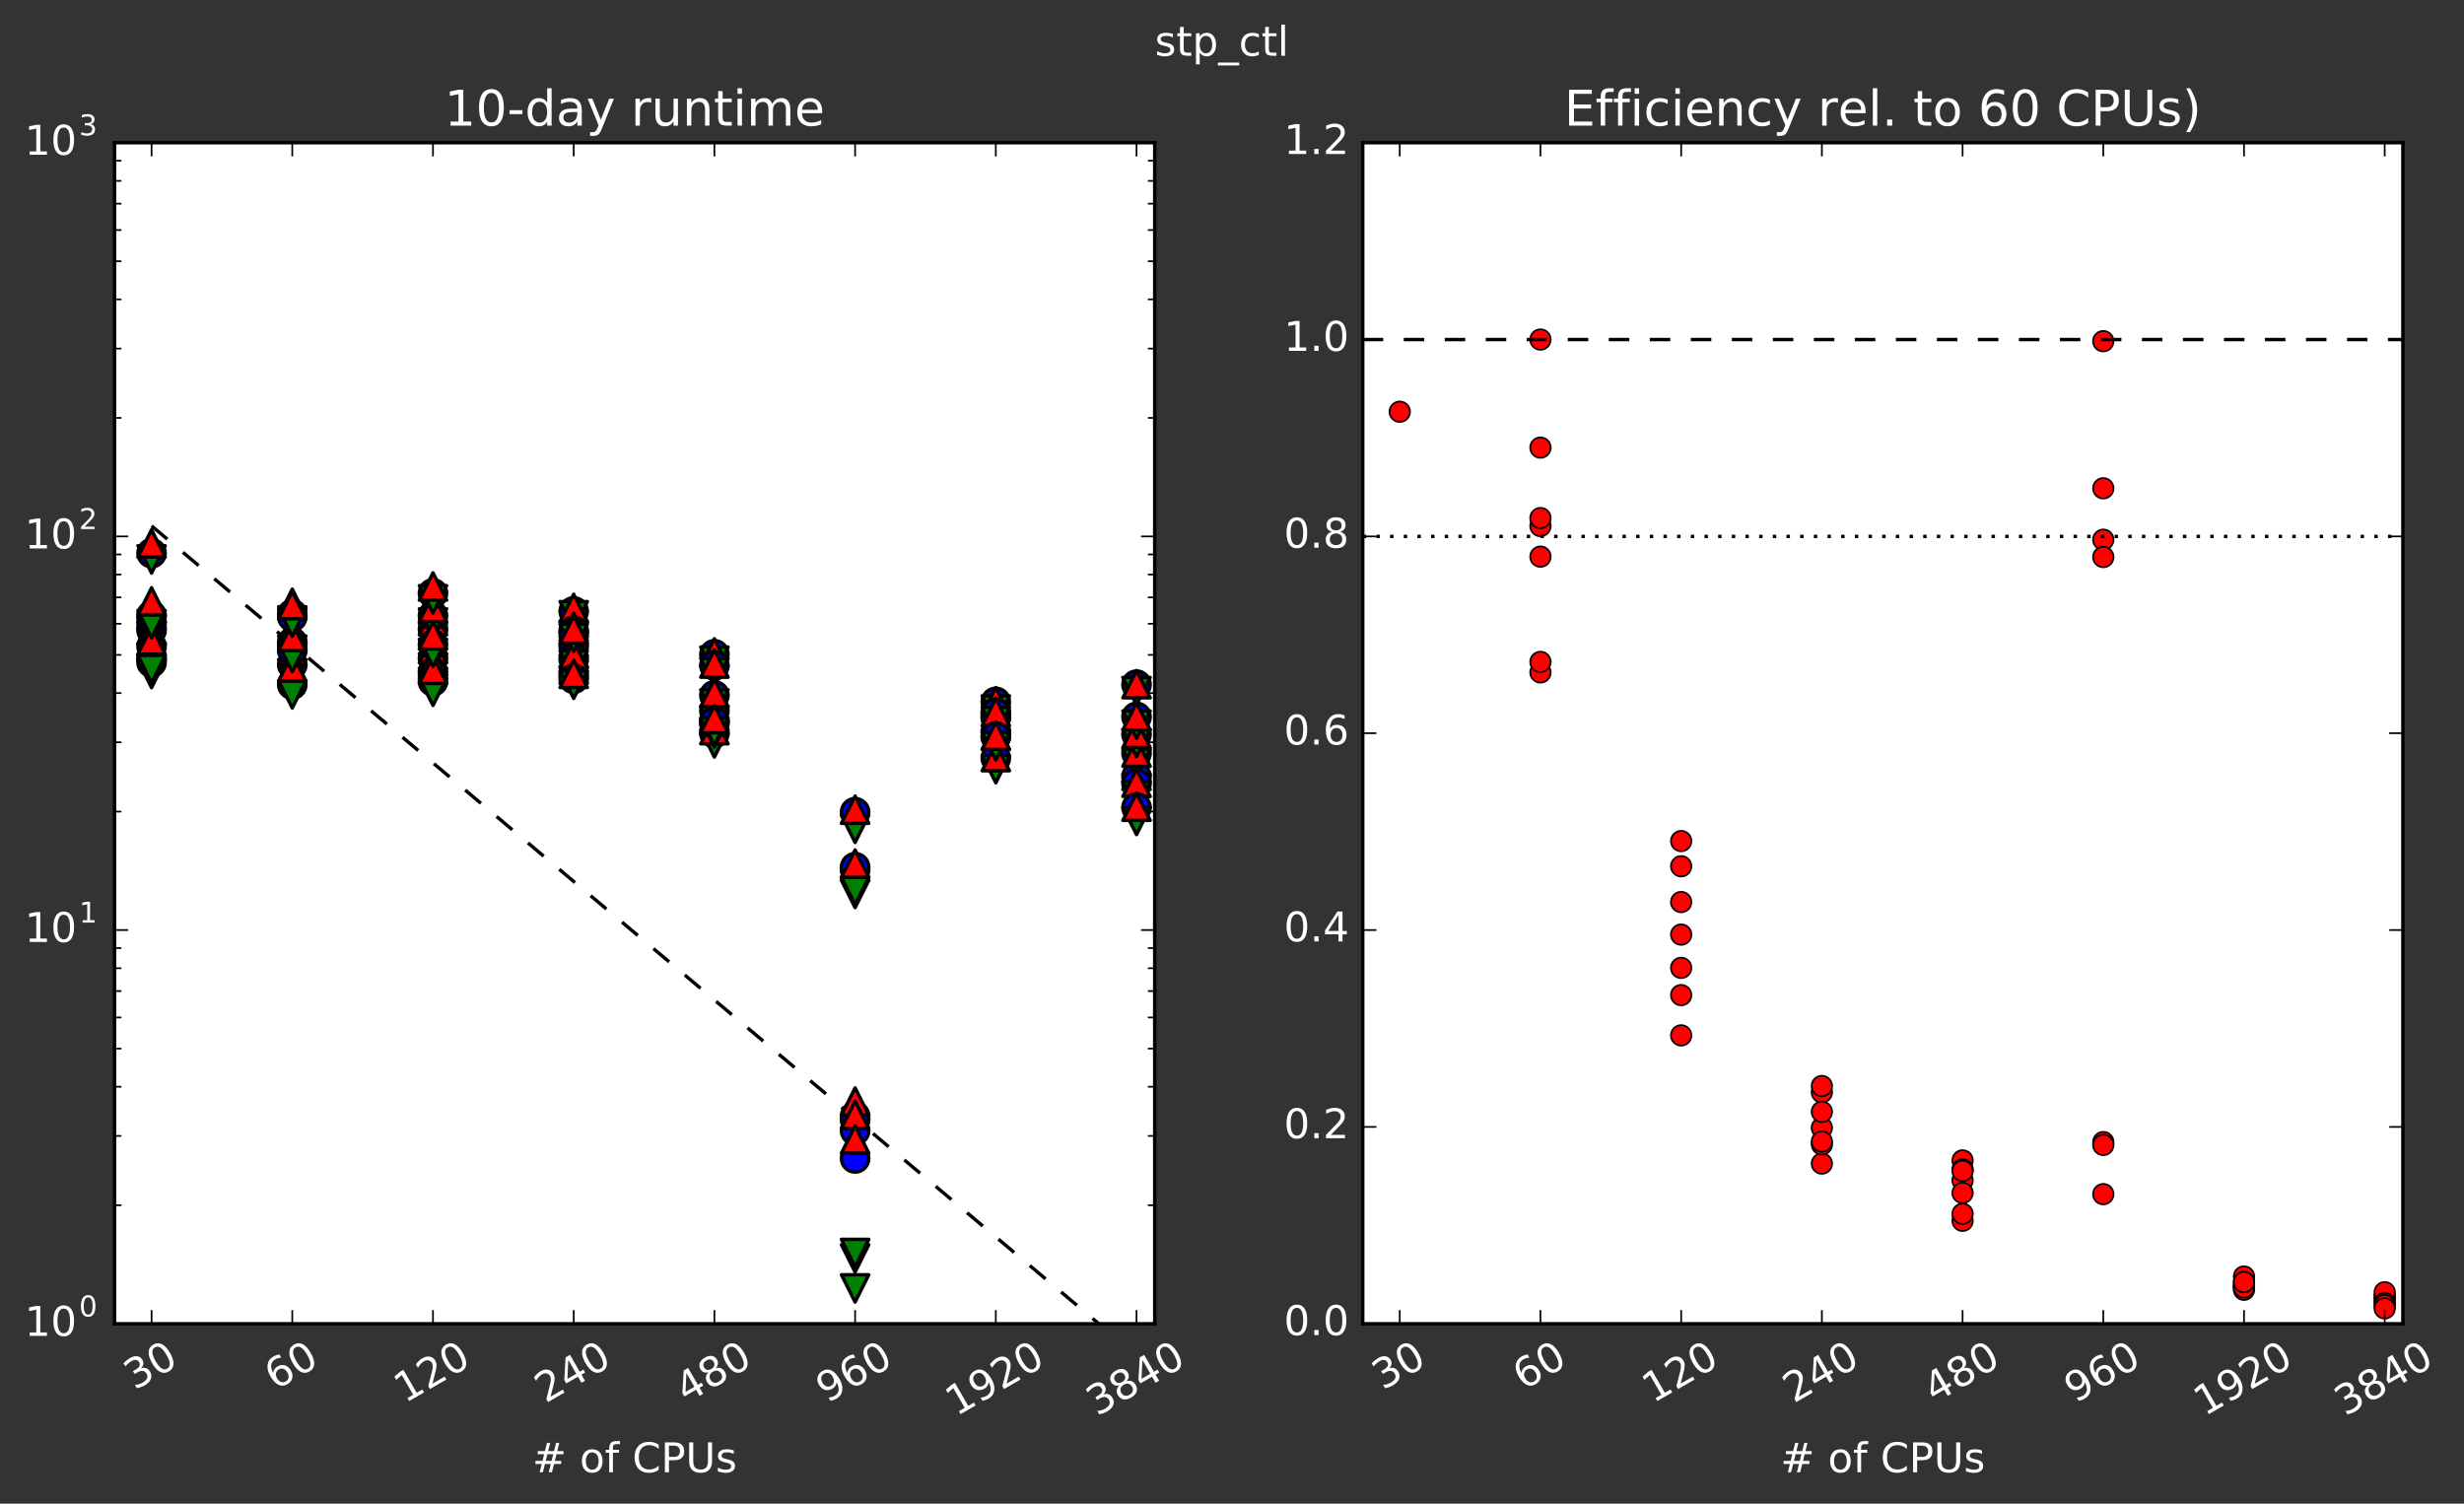 <?xml version="1.0" encoding="utf-8" standalone="no"?>
<!DOCTYPE svg PUBLIC "-//W3C//DTD SVG 1.1//EN"
  "http://www.w3.org/Graphics/SVG/1.1/DTD/svg11.dtd">
<!-- Created with matplotlib (http://matplotlib.org/) -->
<svg height="440pt" version="1.1" viewBox="0 0 721 440" width="721pt" xmlns="http://www.w3.org/2000/svg" xmlns:xlink="http://www.w3.org/1999/xlink">
 <rect x="0" y="0" width="721" height="440" fill="#333333" stroke="none"/>
 <defs>
  <style type="text/css">
*{stroke-linecap:butt;stroke-linejoin:round;stroke-miterlimit:100000;}
  </style>
 </defs>
 <g id="figure_1">
  <g id="patch_1">
   <path d="M 0 440.502 
L 721.125 440.502 
L 721.125 0 
L 0 0 
L 0 440.502 
z
" style="fill:none;"/>
  </g>
  <g id="axes_1">
   <g id="patch_2">
    <path d="M 33.52 387.36 
L 337.884 387.36 
L 337.884 41.76 
L 33.52 41.76 
z
" style="fill:#ffffff;"/>
   </g>
   <g id="line2d_1">
    <path clip-path="url(#p825ef07e49)" d="M 44.35 153.891 
L 85.523 188.57 
L 126.696 223.249 
L 167.869 257.927 
L 209.042 292.606 
L 250.215 327.285 
L 291.388 361.963 
L 332.561 396.642 
" style="fill:none;stroke:#000000;stroke-dasharray:6,6;stroke-dashoffset:0.0;"/>
   </g>
   <g id="line2d_2">
    <defs>
     <path d="M 0 4 
C 1.061 4 2.078 3.579 2.828 2.828 
C 3.579 2.078 4 1.061 4 0 
C 4 -1.061 3.579 -2.078 2.828 -2.828 
C 2.078 -3.579 1.061 -4 0 -4 
C -1.061 -4 -2.078 -3.579 -2.828 -2.828 
C -3.579 -2.078 -4 -1.061 -4 0 
C -4 1.061 -3.579 2.078 -2.828 2.828 
C -2.078 3.579 -1.061 4 0 4 
z
" id="m9e1c0232ea" style="stroke:#000000;"/>
    </defs>
    <g clip-path="url(#p825ef07e49)">
     <use style="fill:#0000ff;stroke:#000000;" x="209.042" xlink:href="#m9e1c0232ea" y="191.452"/>
    </g>
   </g>
   <g id="line2d_3">
    <defs>
     <path d="M -0 4 
L 4 -4 
L -4 -4 
z
" id="mef543bb1c1" style="stroke:#000000;stroke-linejoin:miter;"/>
    </defs>
    <g clip-path="url(#p825ef07e49)">
     <use style="fill:#008000;stroke:#000000;stroke-linejoin:miter;" x="209.042" xlink:href="#mef543bb1c1" y="193.326"/>
    </g>
   </g>
   <g id="line2d_4">
    <defs>
     <path d="M 0 -4 
L -4 4 
L 4 4 
z
" id="mb4bb30dddb" style="stroke:#000000;stroke-linejoin:miter;"/>
    </defs>
    <g clip-path="url(#p825ef07e49)">
     <use style="fill:#ff0000;stroke:#000000;stroke-linejoin:miter;" x="209.042" xlink:href="#mb4bb30dddb" y="190.899"/>
    </g>
   </g>
   <g id="line2d_5">
    <g clip-path="url(#p825ef07e49)">
     <use style="fill:#0000ff;stroke:#000000;" x="209.042" xlink:href="#m9e1c0232ea" y="194.742"/>
    </g>
   </g>
   <g id="line2d_6">
    <g clip-path="url(#p825ef07e49)">
     <use style="fill:#008000;stroke:#000000;stroke-linejoin:miter;" x="209.042" xlink:href="#mef543bb1c1" y="196.742"/>
    </g>
   </g>
   <g id="line2d_7">
    <g clip-path="url(#p825ef07e49)">
     <use style="fill:#ff0000;stroke:#000000;stroke-linejoin:miter;" x="209.042" xlink:href="#mb4bb30dddb" y="194.171"/>
    </g>
   </g>
   <g id="line2d_8">
    <g clip-path="url(#p825ef07e49)">
     <use style="fill:#0000ff;stroke:#000000;" x="209.042" xlink:href="#m9e1c0232ea" y="214.544"/>
    </g>
   </g>
   <g id="line2d_9">
    <g clip-path="url(#p825ef07e49)">
     <use style="fill:#008000;stroke:#000000;stroke-linejoin:miter;" x="209.042" xlink:href="#mef543bb1c1" y="217.539"/>
    </g>
   </g>
   <g id="line2d_10">
    <g clip-path="url(#p825ef07e49)">
     <use style="fill:#ff0000;stroke:#000000;stroke-linejoin:miter;" x="209.042" xlink:href="#mb4bb30dddb" y="213.651"/>
    </g>
   </g>
   <g id="line2d_11">
    <g clip-path="url(#p825ef07e49)">
     <use style="fill:#0000ff;stroke:#000000;" x="209.042" xlink:href="#m9e1c0232ea" y="208.005"/>
    </g>
   </g>
   <g id="line2d_12">
    <g clip-path="url(#p825ef07e49)">
     <use style="fill:#008000;stroke:#000000;stroke-linejoin:miter;" x="209.042" xlink:href="#mef543bb1c1" y="210.626"/>
    </g>
   </g>
   <g id="line2d_13">
    <g clip-path="url(#p825ef07e49)">
     <use style="fill:#ff0000;stroke:#000000;stroke-linejoin:miter;" x="209.042" xlink:href="#mb4bb30dddb" y="207.201"/>
    </g>
   </g>
   <g id="line2d_14">
    <g clip-path="url(#p825ef07e49)">
     <use style="fill:#0000ff;stroke:#000000;" x="209.042" xlink:href="#m9e1c0232ea" y="203.455"/>
    </g>
   </g>
   <g id="line2d_15">
    <g clip-path="url(#p825ef07e49)">
     <use style="fill:#008000;stroke:#000000;stroke-linejoin:miter;" x="209.042" xlink:href="#mef543bb1c1" y="205.833"/>
    </g>
   </g>
   <g id="line2d_16">
    <g clip-path="url(#p825ef07e49)">
     <use style="fill:#ff0000;stroke:#000000;stroke-linejoin:miter;" x="209.042" xlink:href="#mb4bb30dddb" y="202.765"/>
    </g>
   </g>
   <g id="line2d_17">
    <g clip-path="url(#p825ef07e49)">
     <use style="fill:#0000ff;stroke:#000000;" x="209.042" xlink:href="#m9e1c0232ea" y="211.728"/>
    </g>
   </g>
   <g id="line2d_18">
    <g clip-path="url(#p825ef07e49)">
     <use style="fill:#008000;stroke:#000000;stroke-linejoin:miter;" x="209.042" xlink:href="#mef543bb1c1" y="214.576"/>
    </g>
   </g>
   <g id="line2d_19">
    <g clip-path="url(#p825ef07e49)">
     <use style="fill:#ff0000;stroke:#000000;stroke-linejoin:miter;" x="209.042" xlink:href="#mb4bb30dddb" y="210.902"/>
    </g>
   </g>
   <g id="line2d_20">
    <g clip-path="url(#p825ef07e49)">
     <use style="fill:#0000ff;stroke:#000000;" x="209.042" xlink:href="#m9e1c0232ea" y="211.223"/>
    </g>
   </g>
   <g id="line2d_21">
    <g clip-path="url(#p825ef07e49)">
     <use style="fill:#008000;stroke:#000000;stroke-linejoin:miter;" x="209.042" xlink:href="#mef543bb1c1" y="214.031"/>
    </g>
   </g>
   <g id="line2d_22">
    <g clip-path="url(#p825ef07e49)">
     <use style="fill:#ff0000;stroke:#000000;stroke-linejoin:miter;" x="209.042" xlink:href="#mb4bb30dddb" y="210.428"/>
    </g>
   </g>
   <g id="line2d_23">
    <g clip-path="url(#p825ef07e49)">
     <use style="fill:#0000ff;stroke:#000000;" x="44.35" xlink:href="#m9e1c0232ea" y="189.133"/>
    </g>
   </g>
   <g id="line2d_24">
    <g clip-path="url(#p825ef07e49)">
     <use style="fill:#008000;stroke:#000000;stroke-linejoin:miter;" x="44.35" xlink:href="#mef543bb1c1" y="192.331"/>
    </g>
   </g>
   <g id="line2d_25">
    <g clip-path="url(#p825ef07e49)">
     <use style="fill:#ff0000;stroke:#000000;stroke-linejoin:miter;" x="44.35" xlink:href="#mb4bb30dddb" y="184.408"/>
    </g>
   </g>
   <g id="line2d_26">
    <g clip-path="url(#p825ef07e49)">
     <use style="fill:#0000ff;stroke:#000000;" x="44.35" xlink:href="#m9e1c0232ea" y="184.451"/>
    </g>
   </g>
   <g id="line2d_27">
    <g clip-path="url(#p825ef07e49)">
     <use style="fill:#008000;stroke:#000000;stroke-linejoin:miter;" x="44.35" xlink:href="#mef543bb1c1" y="187.349"/>
    </g>
   </g>
   <g id="line2d_28">
    <g clip-path="url(#p825ef07e49)">
     <use style="fill:#ff0000;stroke:#000000;stroke-linejoin:miter;" x="44.35" xlink:href="#mb4bb30dddb" y="180.009"/>
    </g>
   </g>
   <g id="line2d_29">
    <g clip-path="url(#p825ef07e49)">
     <use style="fill:#0000ff;stroke:#000000;" x="44.35" xlink:href="#m9e1c0232ea" y="193.855"/>
    </g>
   </g>
   <g id="line2d_30">
    <g clip-path="url(#p825ef07e49)">
     <use style="fill:#008000;stroke:#000000;stroke-linejoin:miter;" x="44.35" xlink:href="#mef543bb1c1" y="197.232"/>
    </g>
   </g>
   <g id="line2d_31">
    <g clip-path="url(#p825ef07e49)">
     <use style="fill:#ff0000;stroke:#000000;stroke-linejoin:miter;" x="44.35" xlink:href="#mb4bb30dddb" y="188.709"/>
    </g>
   </g>
   <g id="line2d_32">
    <g clip-path="url(#p825ef07e49)">
     <use style="fill:#0000ff;stroke:#000000;" x="44.35" xlink:href="#m9e1c0232ea" y="182.173"/>
    </g>
   </g>
   <g id="line2d_33">
    <g clip-path="url(#p825ef07e49)">
     <use style="fill:#008000;stroke:#000000;stroke-linejoin:miter;" x="44.35" xlink:href="#mef543bb1c1" y="184.743"/>
    </g>
   </g>
   <g id="line2d_34">
    <g clip-path="url(#p825ef07e49)">
     <use style="fill:#ff0000;stroke:#000000;stroke-linejoin:miter;" x="44.35" xlink:href="#mb4bb30dddb" y="178.108"/>
    </g>
   </g>
   <g id="line2d_35">
    <g clip-path="url(#p825ef07e49)">
     <use style="fill:#0000ff;stroke:#000000;" x="44.35" xlink:href="#m9e1c0232ea" y="192.51"/>
    </g>
   </g>
   <g id="line2d_36">
    <g clip-path="url(#p825ef07e49)">
     <use style="fill:#008000;stroke:#000000;stroke-linejoin:miter;" x="44.35" xlink:href="#mef543bb1c1" y="195.795"/>
    </g>
   </g>
   <g id="line2d_37">
    <g clip-path="url(#p825ef07e49)">
     <use style="fill:#ff0000;stroke:#000000;stroke-linejoin:miter;" x="44.35" xlink:href="#mb4bb30dddb" y="187.401"/>
    </g>
   </g>
   <g id="line2d_38">
    <g clip-path="url(#p825ef07e49)">
     <use style="fill:#0000ff;stroke:#000000;" x="44.35" xlink:href="#m9e1c0232ea" y="180.062"/>
    </g>
   </g>
   <g id="line2d_39">
    <g clip-path="url(#p825ef07e49)">
     <use style="fill:#008000;stroke:#000000;stroke-linejoin:miter;" x="44.35" xlink:href="#mef543bb1c1" y="182.64"/>
    </g>
   </g>
   <g id="line2d_40">
    <g clip-path="url(#p825ef07e49)">
     <use style="fill:#ff0000;stroke:#000000;stroke-linejoin:miter;" x="44.35" xlink:href="#mb4bb30dddb" y="175.988"/>
    </g>
   </g>
   <g id="line2d_41">
    <g clip-path="url(#p825ef07e49)">
     <use style="fill:#0000ff;stroke:#000000;" x="44.35" xlink:href="#m9e1c0232ea" y="161.868"/>
    </g>
   </g>
   <g id="line2d_42">
    <g clip-path="url(#p825ef07e49)">
     <use style="fill:#008000;stroke:#000000;stroke-linejoin:miter;" x="44.35" xlink:href="#mef543bb1c1" y="163.696"/>
    </g>
   </g>
   <g id="line2d_43">
    <g clip-path="url(#p825ef07e49)">
     <use style="fill:#ff0000;stroke:#000000;stroke-linejoin:miter;" x="44.35" xlink:href="#mb4bb30dddb" y="159.006"/>
    </g>
   </g>
   <g id="line2d_44">
    <g clip-path="url(#p825ef07e49)">
     <use style="fill:#0000ff;stroke:#000000;" x="126.696" xlink:href="#m9e1c0232ea" y="192.633"/>
    </g>
   </g>
   <g id="line2d_45">
    <g clip-path="url(#p825ef07e49)">
     <use style="fill:#008000;stroke:#000000;stroke-linejoin:miter;" x="126.696" xlink:href="#mef543bb1c1" y="195.237"/>
    </g>
   </g>
   <g id="line2d_46">
    <g clip-path="url(#p825ef07e49)">
     <use style="fill:#ff0000;stroke:#000000;stroke-linejoin:miter;" x="126.696" xlink:href="#mb4bb30dddb" y="189.97"/>
    </g>
   </g>
   <g id="line2d_47">
    <g clip-path="url(#p825ef07e49)">
     <use style="fill:#0000ff;stroke:#000000;" x="126.696" xlink:href="#m9e1c0232ea" y="196.709"/>
    </g>
   </g>
   <g id="line2d_48">
    <g clip-path="url(#p825ef07e49)">
     <use style="fill:#008000;stroke:#000000;stroke-linejoin:miter;" x="126.696" xlink:href="#mef543bb1c1" y="199.543"/>
    </g>
   </g>
   <g id="line2d_49">
    <g clip-path="url(#p825ef07e49)">
     <use style="fill:#ff0000;stroke:#000000;stroke-linejoin:miter;" x="126.696" xlink:href="#mb4bb30dddb" y="193.641"/>
    </g>
   </g>
   <g id="line2d_50">
    <g clip-path="url(#p825ef07e49)">
     <use style="fill:#0000ff;stroke:#000000;" x="126.696" xlink:href="#m9e1c0232ea" y="184.146"/>
    </g>
   </g>
   <g id="line2d_51">
    <g clip-path="url(#p825ef07e49)">
     <use style="fill:#008000;stroke:#000000;stroke-linejoin:miter;" x="126.696" xlink:href="#mef543bb1c1" y="186.319"/>
    </g>
   </g>
   <g id="line2d_52">
    <g clip-path="url(#p825ef07e49)">
     <use style="fill:#ff0000;stroke:#000000;stroke-linejoin:miter;" x="126.696" xlink:href="#mb4bb30dddb" y="181.788"/>
    </g>
   </g>
   <g id="line2d_53">
    <g clip-path="url(#p825ef07e49)">
     <use style="fill:#0000ff;stroke:#000000;" x="126.696" xlink:href="#m9e1c0232ea" y="199.39"/>
    </g>
   </g>
   <g id="line2d_54">
    <g clip-path="url(#p825ef07e49)">
     <use style="fill:#008000;stroke:#000000;stroke-linejoin:miter;" x="126.696" xlink:href="#mef543bb1c1" y="202.432"/>
    </g>
   </g>
   <g id="line2d_55">
    <g clip-path="url(#p825ef07e49)">
     <use style="fill:#ff0000;stroke:#000000;stroke-linejoin:miter;" x="126.696" xlink:href="#mb4bb30dddb" y="195.987"/>
    </g>
   </g>
   <g id="line2d_56">
    <g clip-path="url(#p825ef07e49)">
     <use style="fill:#0000ff;stroke:#000000;" x="126.696" xlink:href="#m9e1c0232ea" y="180.16"/>
    </g>
   </g>
   <g id="line2d_57">
    <g clip-path="url(#p825ef07e49)">
     <use style="fill:#008000;stroke:#000000;stroke-linejoin:miter;" x="126.696" xlink:href="#mef543bb1c1" y="182.159"/>
    </g>
   </g>
   <g id="line2d_58">
    <g clip-path="url(#p825ef07e49)">
     <use style="fill:#ff0000;stroke:#000000;stroke-linejoin:miter;" x="126.696" xlink:href="#mb4bb30dddb" y="177.87"/>
    </g>
   </g>
   <g id="line2d_59">
    <g clip-path="url(#p825ef07e49)">
     <use style="fill:#0000ff;stroke:#000000;" x="126.696" xlink:href="#m9e1c0232ea" y="173.621"/>
    </g>
   </g>
   <g id="line2d_60">
    <g clip-path="url(#p825ef07e49)">
     <use style="fill:#008000;stroke:#000000;stroke-linejoin:miter;" x="126.696" xlink:href="#mef543bb1c1" y="175.368"/>
    </g>
   </g>
   <g id="line2d_61">
    <g clip-path="url(#p825ef07e49)">
     <use style="fill:#ff0000;stroke:#000000;stroke-linejoin:miter;" x="126.696" xlink:href="#mb4bb30dddb" y="171.611"/>
    </g>
   </g>
   <g id="line2d_62">
    <g clip-path="url(#p825ef07e49)">
     <use style="fill:#0000ff;stroke:#000000;" x="126.696" xlink:href="#m9e1c0232ea" y="188.615"/>
    </g>
   </g>
   <g id="line2d_63">
    <g clip-path="url(#p825ef07e49)">
     <use style="fill:#008000;stroke:#000000;stroke-linejoin:miter;" x="126.696" xlink:href="#mef543bb1c1" y="191.041"/>
    </g>
   </g>
   <g id="line2d_64">
    <g clip-path="url(#p825ef07e49)">
     <use style="fill:#ff0000;stroke:#000000;stroke-linejoin:miter;" x="126.696" xlink:href="#mb4bb30dddb" y="185.933"/>
    </g>
   </g>
   <g id="line2d_65">
    <g clip-path="url(#p825ef07e49)">
     <use style="fill:#0000ff;stroke:#000000;" x="332.561" xlink:href="#m9e1c0232ea" y="227.237"/>
    </g>
   </g>
   <g id="line2d_66">
    <g clip-path="url(#p825ef07e49)">
     <use style="fill:#008000;stroke:#000000;stroke-linejoin:miter;" x="332.561" xlink:href="#mef543bb1c1" y="230.614"/>
    </g>
   </g>
   <g id="line2d_67">
    <g clip-path="url(#p825ef07e49)">
     <use style="fill:#ff0000;stroke:#000000;stroke-linejoin:miter;" x="332.561" xlink:href="#mb4bb30dddb" y="227.031"/>
    </g>
   </g>
   <g id="line2d_68">
    <g clip-path="url(#p825ef07e49)">
     <use style="fill:#0000ff;stroke:#000000;" x="332.561" xlink:href="#m9e1c0232ea" y="220.418"/>
    </g>
   </g>
   <g id="line2d_69">
    <g clip-path="url(#p825ef07e49)">
     <use style="fill:#008000;stroke:#000000;stroke-linejoin:miter;" x="332.561" xlink:href="#mef543bb1c1" y="223.266"/>
    </g>
   </g>
   <g id="line2d_70">
    <g clip-path="url(#p825ef07e49)">
     <use style="fill:#ff0000;stroke:#000000;stroke-linejoin:miter;" x="332.561" xlink:href="#mb4bb30dddb" y="220.241"/>
    </g>
   </g>
   <g id="line2d_71">
    <g clip-path="url(#p825ef07e49)">
     <use style="fill:#0000ff;stroke:#000000;" x="332.561" xlink:href="#m9e1c0232ea" y="229.281"/>
    </g>
   </g>
   <g id="line2d_72">
    <g clip-path="url(#p825ef07e49)">
     <use style="fill:#008000;stroke:#000000;stroke-linejoin:miter;" x="332.561" xlink:href="#mef543bb1c1" y="232.701"/>
    </g>
   </g>
   <g id="line2d_73">
    <g clip-path="url(#p825ef07e49)">
     <use style="fill:#ff0000;stroke:#000000;stroke-linejoin:miter;" x="332.561" xlink:href="#mb4bb30dddb" y="229.064"/>
    </g>
   </g>
   <g id="line2d_74">
    <g clip-path="url(#p825ef07e49)">
     <use style="fill:#0000ff;stroke:#000000;" x="332.561" xlink:href="#m9e1c0232ea" y="236.289"/>
    </g>
   </g>
   <g id="line2d_75">
    <g clip-path="url(#p825ef07e49)">
     <use style="fill:#008000;stroke:#000000;stroke-linejoin:miter;" x="332.561" xlink:href="#mef543bb1c1" y="240.228"/>
    </g>
   </g>
   <g id="line2d_76">
    <g clip-path="url(#p825ef07e49)">
     <use style="fill:#ff0000;stroke:#000000;stroke-linejoin:miter;" x="332.561" xlink:href="#mb4bb30dddb" y="236.055"/>
    </g>
   </g>
   <g id="line2d_77">
    <g clip-path="url(#p825ef07e49)">
     <use style="fill:#0000ff;stroke:#000000;" x="332.561" xlink:href="#m9e1c0232ea" y="214.903"/>
    </g>
   </g>
   <g id="line2d_78">
    <g clip-path="url(#p825ef07e49)">
     <use style="fill:#008000;stroke:#000000;stroke-linejoin:miter;" x="332.561" xlink:href="#mef543bb1c1" y="217.407"/>
    </g>
   </g>
   <g id="line2d_79">
    <g clip-path="url(#p825ef07e49)">
     <use style="fill:#ff0000;stroke:#000000;stroke-linejoin:miter;" x="332.561" xlink:href="#mb4bb30dddb" y="214.735"/>
    </g>
   </g>
   <g id="line2d_80">
    <g clip-path="url(#p825ef07e49)">
     <use style="fill:#0000ff;stroke:#000000;" x="332.561" xlink:href="#m9e1c0232ea" y="209.764"/>
    </g>
   </g>
   <g id="line2d_81">
    <g clip-path="url(#p825ef07e49)">
     <use style="fill:#008000;stroke:#000000;stroke-linejoin:miter;" x="332.561" xlink:href="#mef543bb1c1" y="212.038"/>
    </g>
   </g>
   <g id="line2d_82">
    <g clip-path="url(#p825ef07e49)">
     <use style="fill:#ff0000;stroke:#000000;stroke-linejoin:miter;" x="332.561" xlink:href="#mb4bb30dddb" y="209.618"/>
    </g>
   </g>
   <g id="line2d_83">
    <g clip-path="url(#p825ef07e49)">
     <use style="fill:#0000ff;stroke:#000000;" x="332.561" xlink:href="#m9e1c0232ea" y="200.333"/>
    </g>
   </g>
   <g id="line2d_84">
    <g clip-path="url(#p825ef07e49)">
     <use style="fill:#008000;stroke:#000000;stroke-linejoin:miter;" x="332.561" xlink:href="#mef543bb1c1" y="202.249"/>
    </g>
   </g>
   <g id="line2d_85">
    <g clip-path="url(#p825ef07e49)">
     <use style="fill:#ff0000;stroke:#000000;stroke-linejoin:miter;" x="332.561" xlink:href="#mb4bb30dddb" y="200.202"/>
    </g>
   </g>
   <g id="line2d_86">
    <g clip-path="url(#p825ef07e49)">
     <use style="fill:#0000ff;stroke:#000000;" x="85.523" xlink:href="#m9e1c0232ea" y="179.705"/>
    </g>
   </g>
   <g id="line2d_87">
    <g clip-path="url(#p825ef07e49)">
     <use style="fill:#008000;stroke:#000000;stroke-linejoin:miter;" x="85.523" xlink:href="#mef543bb1c1" y="181.532"/>
    </g>
   </g>
   <g id="line2d_88">
    <g clip-path="url(#p825ef07e49)">
     <use style="fill:#ff0000;stroke:#000000;stroke-linejoin:miter;" x="85.523" xlink:href="#mb4bb30dddb" y="176.375"/>
    </g>
   </g>
   <g id="line2d_89">
    <g clip-path="url(#p825ef07e49)">
     <use style="fill:#0000ff;stroke:#000000;" x="85.523" xlink:href="#m9e1c0232ea" y="187.89"/>
    </g>
   </g>
   <g id="line2d_90">
    <g clip-path="url(#p825ef07e49)">
     <use style="fill:#008000;stroke:#000000;stroke-linejoin:miter;" x="85.523" xlink:href="#mef543bb1c1" y="190.074"/>
    </g>
   </g>
   <g id="line2d_91">
    <g clip-path="url(#p825ef07e49)">
     <use style="fill:#ff0000;stroke:#000000;stroke-linejoin:miter;" x="85.523" xlink:href="#mb4bb30dddb" y="184.12"/>
    </g>
   </g>
   <g id="line2d_92">
    <g clip-path="url(#p825ef07e49)">
     <use style="fill:#0000ff;stroke:#000000;" x="85.523" xlink:href="#m9e1c0232ea" y="194.539"/>
    </g>
   </g>
   <g id="line2d_93">
    <g clip-path="url(#p825ef07e49)">
     <use style="fill:#008000;stroke:#000000;stroke-linejoin:miter;" x="85.523" xlink:href="#mef543bb1c1" y="196.985"/>
    </g>
   </g>
   <g id="line2d_94">
    <g clip-path="url(#p825ef07e49)">
     <use style="fill:#ff0000;stroke:#000000;stroke-linejoin:miter;" x="85.523" xlink:href="#mb4bb30dddb" y="190.447"/>
    </g>
   </g>
   <g id="line2d_95">
    <g clip-path="url(#p825ef07e49)">
     <use style="fill:#0000ff;stroke:#000000;" x="85.523" xlink:href="#m9e1c0232ea" y="189.849"/>
    </g>
   </g>
   <g id="line2d_96">
    <g clip-path="url(#p825ef07e49)">
     <use style="fill:#008000;stroke:#000000;stroke-linejoin:miter;" x="85.523" xlink:href="#mef543bb1c1" y="192.197"/>
    </g>
   </g>
   <g id="line2d_97">
    <g clip-path="url(#p825ef07e49)">
     <use style="fill:#ff0000;stroke:#000000;stroke-linejoin:miter;" x="85.523" xlink:href="#mb4bb30dddb" y="185.001"/>
    </g>
   </g>
   <g id="line2d_98">
    <g clip-path="url(#p825ef07e49)">
     <use style="fill:#0000ff;stroke:#000000;" x="85.523" xlink:href="#m9e1c0232ea" y="200.358"/>
    </g>
   </g>
   <g id="line2d_99">
    <g clip-path="url(#p825ef07e49)">
     <use style="fill:#008000;stroke:#000000;stroke-linejoin:miter;" x="85.523" xlink:href="#mef543bb1c1" y="203.183"/>
    </g>
   </g>
   <g id="line2d_100">
    <g clip-path="url(#p825ef07e49)">
     <use style="fill:#ff0000;stroke:#000000;stroke-linejoin:miter;" x="85.523" xlink:href="#mb4bb30dddb" y="195.3"/>
    </g>
   </g>
   <g id="line2d_101">
    <g clip-path="url(#p825ef07e49)">
     <use style="fill:#0000ff;stroke:#000000;" x="85.523" xlink:href="#m9e1c0232ea" y="190.345"/>
    </g>
   </g>
   <g id="line2d_102">
    <g clip-path="url(#p825ef07e49)">
     <use style="fill:#008000;stroke:#000000;stroke-linejoin:miter;" x="85.523" xlink:href="#mef543bb1c1" y="192.541"/>
    </g>
   </g>
   <g id="line2d_103">
    <g clip-path="url(#p825ef07e49)">
     <use style="fill:#ff0000;stroke:#000000;stroke-linejoin:miter;" x="85.523" xlink:href="#mb4bb30dddb" y="186.356"/>
    </g>
   </g>
   <g id="line2d_104">
    <g clip-path="url(#p825ef07e49)">
     <use style="fill:#0000ff;stroke:#000000;" x="85.523" xlink:href="#m9e1c0232ea" y="180.505"/>
    </g>
   </g>
   <g id="line2d_105">
    <g clip-path="url(#p825ef07e49)">
     <use style="fill:#008000;stroke:#000000;stroke-linejoin:miter;" x="85.523" xlink:href="#mef543bb1c1" y="182.209"/>
    </g>
   </g>
   <g id="line2d_106">
    <g clip-path="url(#p825ef07e49)">
     <use style="fill:#ff0000;stroke:#000000;stroke-linejoin:miter;" x="85.523" xlink:href="#mb4bb30dddb" y="177.085"/>
    </g>
   </g>
   <g id="line2d_107">
    <g clip-path="url(#p825ef07e49)">
     <use style="fill:#0000ff;stroke:#000000;" x="167.869" xlink:href="#m9e1c0232ea" y="197.303"/>
    </g>
   </g>
   <g id="line2d_108">
    <g clip-path="url(#p825ef07e49)">
     <use style="fill:#008000;stroke:#000000;stroke-linejoin:miter;" x="167.869" xlink:href="#mef543bb1c1" y="199.02"/>
    </g>
   </g>
   <g id="line2d_109">
    <g clip-path="url(#p825ef07e49)">
     <use style="fill:#ff0000;stroke:#000000;stroke-linejoin:miter;" x="167.869" xlink:href="#mb4bb30dddb" y="195.974"/>
    </g>
   </g>
   <g id="line2d_110">
    <g clip-path="url(#p825ef07e49)">
     <use style="fill:#0000ff;stroke:#000000;" x="167.869" xlink:href="#m9e1c0232ea" y="188.977"/>
    </g>
   </g>
   <g id="line2d_111">
    <g clip-path="url(#p825ef07e49)">
     <use style="fill:#008000;stroke:#000000;stroke-linejoin:miter;" x="167.869" xlink:href="#mef543bb1c1" y="190.383"/>
    </g>
   </g>
   <g id="line2d_112">
    <g clip-path="url(#p825ef07e49)">
     <use style="fill:#ff0000;stroke:#000000;stroke-linejoin:miter;" x="167.869" xlink:href="#mb4bb30dddb" y="187.84"/>
    </g>
   </g>
   <g id="line2d_113">
    <g clip-path="url(#p825ef07e49)">
     <use style="fill:#0000ff;stroke:#000000;" x="167.869" xlink:href="#m9e1c0232ea" y="192.902"/>
    </g>
   </g>
   <g id="line2d_114">
    <g clip-path="url(#p825ef07e49)">
     <use style="fill:#008000;stroke:#000000;stroke-linejoin:miter;" x="167.869" xlink:href="#mef543bb1c1" y="194.454"/>
    </g>
   </g>
   <g id="line2d_115">
    <g clip-path="url(#p825ef07e49)">
     <use style="fill:#ff0000;stroke:#000000;stroke-linejoin:miter;" x="167.869" xlink:href="#mb4bb30dddb" y="191.535"/>
    </g>
   </g>
   <g id="line2d_116">
    <g clip-path="url(#p825ef07e49)">
     <use style="fill:#0000ff;stroke:#000000;" x="167.869" xlink:href="#m9e1c0232ea" y="178.885"/>
    </g>
   </g>
   <g id="line2d_117">
    <g clip-path="url(#p825ef07e49)">
     <use style="fill:#008000;stroke:#000000;stroke-linejoin:miter;" x="167.869" xlink:href="#mef543bb1c1" y="180.031"/>
    </g>
   </g>
   <g id="line2d_118">
    <g clip-path="url(#p825ef07e49)">
     <use style="fill:#ff0000;stroke:#000000;stroke-linejoin:miter;" x="167.869" xlink:href="#mb4bb30dddb" y="177.878"/>
    </g>
   </g>
   <g id="line2d_119">
    <g clip-path="url(#p825ef07e49)">
     <use style="fill:#0000ff;stroke:#000000;" x="167.869" xlink:href="#m9e1c0232ea" y="184.541"/>
    </g>
   </g>
   <g id="line2d_120">
    <g clip-path="url(#p825ef07e49)">
     <use style="fill:#008000;stroke:#000000;stroke-linejoin:miter;" x="167.869" xlink:href="#mef543bb1c1" y="185.877"/>
    </g>
   </g>
   <g id="line2d_121">
    <g clip-path="url(#p825ef07e49)">
     <use style="fill:#ff0000;stroke:#000000;stroke-linejoin:miter;" x="167.869" xlink:href="#mb4bb30dddb" y="183.445"/>
    </g>
   </g>
   <g id="line2d_122">
    <g clip-path="url(#p825ef07e49)">
     <use style="fill:#0000ff;stroke:#000000;" x="167.869" xlink:href="#m9e1c0232ea" y="185.332"/>
    </g>
   </g>
   <g id="line2d_123">
    <g clip-path="url(#p825ef07e49)">
     <use style="fill:#008000;stroke:#000000;stroke-linejoin:miter;" x="167.869" xlink:href="#mef543bb1c1" y="186.637"/>
    </g>
   </g>
   <g id="line2d_124">
    <g clip-path="url(#p825ef07e49)">
     <use style="fill:#ff0000;stroke:#000000;stroke-linejoin:miter;" x="167.869" xlink:href="#mb4bb30dddb" y="184.218"/>
    </g>
   </g>
   <g id="line2d_125">
    <g clip-path="url(#p825ef07e49)">
     <use style="fill:#0000ff;stroke:#000000;" x="167.869" xlink:href="#m9e1c0232ea" y="198.639"/>
    </g>
   </g>
   <g id="line2d_126">
    <g clip-path="url(#p825ef07e49)">
     <use style="fill:#008000;stroke:#000000;stroke-linejoin:miter;" x="167.869" xlink:href="#mef543bb1c1" y="200.388"/>
    </g>
   </g>
   <g id="line2d_127">
    <g clip-path="url(#p825ef07e49)">
     <use style="fill:#ff0000;stroke:#000000;stroke-linejoin:miter;" x="167.869" xlink:href="#mb4bb30dddb" y="197.195"/>
    </g>
   </g>
   <g id="line2d_128">
    <g clip-path="url(#p825ef07e49)">
     <use style="fill:#0000ff;stroke:#000000;" x="291.388" xlink:href="#m9e1c0232ea" y="209.706"/>
    </g>
   </g>
   <g id="line2d_129">
    <g clip-path="url(#p825ef07e49)">
     <use style="fill:#008000;stroke:#000000;stroke-linejoin:miter;" x="291.388" xlink:href="#mef543bb1c1" y="212.16"/>
    </g>
   </g>
   <g id="line2d_130">
    <g clip-path="url(#p825ef07e49)">
     <use style="fill:#ff0000;stroke:#000000;stroke-linejoin:miter;" x="291.388" xlink:href="#mb4bb30dddb" y="209.48"/>
    </g>
   </g>
   <g id="line2d_131">
    <g clip-path="url(#p825ef07e49)">
     <use style="fill:#0000ff;stroke:#000000;" x="291.388" xlink:href="#m9e1c0232ea" y="205.375"/>
    </g>
   </g>
   <g id="line2d_132">
    <g clip-path="url(#p825ef07e49)">
     <use style="fill:#008000;stroke:#000000;stroke-linejoin:miter;" x="291.388" xlink:href="#mef543bb1c1" y="207.624"/>
    </g>
   </g>
   <g id="line2d_133">
    <g clip-path="url(#p825ef07e49)">
     <use style="fill:#ff0000;stroke:#000000;stroke-linejoin:miter;" x="291.388" xlink:href="#mb4bb30dddb" y="205.174"/>
    </g>
   </g>
   <g id="line2d_134">
    <g clip-path="url(#p825ef07e49)">
     <use style="fill:#0000ff;stroke:#000000;" x="291.388" xlink:href="#m9e1c0232ea" y="210.109"/>
    </g>
   </g>
   <g id="line2d_135">
    <g clip-path="url(#p825ef07e49)">
     <use style="fill:#008000;stroke:#000000;stroke-linejoin:miter;" x="291.388" xlink:href="#mef543bb1c1" y="212.597"/>
    </g>
   </g>
   <g id="line2d_136">
    <g clip-path="url(#p825ef07e49)">
     <use style="fill:#ff0000;stroke:#000000;stroke-linejoin:miter;" x="291.388" xlink:href="#mb4bb30dddb" y="209.899"/>
    </g>
   </g>
   <g id="line2d_137">
    <g clip-path="url(#p825ef07e49)">
     <use style="fill:#0000ff;stroke:#000000;" x="291.388" xlink:href="#m9e1c0232ea" y="221.847"/>
    </g>
   </g>
   <g id="line2d_138">
    <g clip-path="url(#p825ef07e49)">
     <use style="fill:#008000;stroke:#000000;stroke-linejoin:miter;" x="291.388" xlink:href="#mef543bb1c1" y="225.063"/>
    </g>
   </g>
   <g id="line2d_139">
    <g clip-path="url(#p825ef07e49)">
     <use style="fill:#ff0000;stroke:#000000;stroke-linejoin:miter;" x="291.388" xlink:href="#mb4bb30dddb" y="221.551"/>
    </g>
   </g>
   <g id="line2d_140">
    <g clip-path="url(#p825ef07e49)">
     <use style="fill:#0000ff;stroke:#000000;" x="291.388" xlink:href="#m9e1c0232ea" y="208.594"/>
    </g>
   </g>
   <g id="line2d_141">
    <g clip-path="url(#p825ef07e49)">
     <use style="fill:#008000;stroke:#000000;stroke-linejoin:miter;" x="291.388" xlink:href="#mef543bb1c1" y="210.987"/>
    </g>
   </g>
   <g id="line2d_142">
    <g clip-path="url(#p825ef07e49)">
     <use style="fill:#ff0000;stroke:#000000;stroke-linejoin:miter;" x="291.388" xlink:href="#mb4bb30dddb" y="208.37"/>
    </g>
   </g>
   <g id="line2d_143">
    <g clip-path="url(#p825ef07e49)">
     <use style="fill:#0000ff;stroke:#000000;" x="291.388" xlink:href="#m9e1c0232ea" y="215.529"/>
    </g>
   </g>
   <g id="line2d_144">
    <g clip-path="url(#p825ef07e49)">
     <use style="fill:#008000;stroke:#000000;stroke-linejoin:miter;" x="291.388" xlink:href="#mef543bb1c1" y="218.307"/>
    </g>
   </g>
   <g id="line2d_145">
    <g clip-path="url(#p825ef07e49)">
     <use style="fill:#ff0000;stroke:#000000;stroke-linejoin:miter;" x="291.388" xlink:href="#mb4bb30dddb" y="215.279"/>
    </g>
   </g>
   <g id="line2d_146">
    <g clip-path="url(#p825ef07e49)">
     <use style="fill:#0000ff;stroke:#000000;" x="291.388" xlink:href="#m9e1c0232ea" y="215.574"/>
    </g>
   </g>
   <g id="line2d_147">
    <g clip-path="url(#p825ef07e49)">
     <use style="fill:#008000;stroke:#000000;stroke-linejoin:miter;" x="291.388" xlink:href="#mef543bb1c1" y="218.338"/>
    </g>
   </g>
   <g id="line2d_148">
    <g clip-path="url(#p825ef07e49)">
     <use style="fill:#ff0000;stroke:#000000;stroke-linejoin:miter;" x="291.388" xlink:href="#mb4bb30dddb" y="215.308"/>
    </g>
   </g>
   <g id="line2d_149">
    <g clip-path="url(#p825ef07e49)">
     <use style="fill:#0000ff;stroke:#000000;" x="250.215" xlink:href="#m9e1c0232ea" y="327.697"/>
    </g>
   </g>
   <g id="line2d_150">
    <g clip-path="url(#p825ef07e49)">
     <use style="fill:#008000;stroke:#000000;stroke-linejoin:miter;" x="250.215" xlink:href="#mef543bb1c1" y="368.249"/>
    </g>
   </g>
   <g id="line2d_151">
    <g clip-path="url(#p825ef07e49)">
     <use style="fill:#ff0000;stroke:#000000;stroke-linejoin:miter;" x="250.215" xlink:href="#mb4bb30dddb" y="323.377"/>
    </g>
   </g>
   <g id="line2d_152">
    <g clip-path="url(#p825ef07e49)">
     <use style="fill:#0000ff;stroke:#000000;" x="250.215" xlink:href="#m9e1c0232ea" y="326.579"/>
    </g>
   </g>
   <g id="line2d_153">
    <g clip-path="url(#p825ef07e49)">
     <use style="fill:#008000;stroke:#000000;stroke-linejoin:miter;" x="250.215" xlink:href="#mef543bb1c1" y="366.656"/>
    </g>
   </g>
   <g id="line2d_154">
    <g clip-path="url(#p825ef07e49)">
     <use style="fill:#ff0000;stroke:#000000;stroke-linejoin:miter;" x="250.215" xlink:href="#mb4bb30dddb" y="322.331"/>
    </g>
   </g>
   <g id="line2d_155">
    <g clip-path="url(#p825ef07e49)">
     <use style="fill:#0000ff;stroke:#000000;" x="250.215" xlink:href="#m9e1c0232ea" y="254.548"/>
    </g>
   </g>
   <g id="line2d_156">
    <g clip-path="url(#p825ef07e49)">
     <use style="fill:#008000;stroke:#000000;stroke-linejoin:miter;" x="250.215" xlink:href="#mef543bb1c1" y="261.601"/>
    </g>
   </g>
   <g id="line2d_157">
    <g clip-path="url(#p825ef07e49)">
     <use style="fill:#ff0000;stroke:#000000;stroke-linejoin:miter;" x="250.215" xlink:href="#mb4bb30dddb" y="253.508"/>
    </g>
   </g>
   <g id="line2d_158">
    <g clip-path="url(#p825ef07e49)">
     <use style="fill:#0000ff;stroke:#000000;" x="250.215" xlink:href="#m9e1c0232ea" y="253.754"/>
    </g>
   </g>
   <g id="line2d_159">
    <g clip-path="url(#p825ef07e49)">
     <use style="fill:#008000;stroke:#000000;stroke-linejoin:miter;" x="250.215" xlink:href="#mef543bb1c1" y="260.662"/>
    </g>
   </g>
   <g id="line2d_160">
    <g clip-path="url(#p825ef07e49)">
     <use style="fill:#ff0000;stroke:#000000;stroke-linejoin:miter;" x="250.215" xlink:href="#mb4bb30dddb" y="252.716"/>
    </g>
   </g>
   <g id="line2d_161">
    <g clip-path="url(#p825ef07e49)">
     <use style="fill:#0000ff;stroke:#000000;" x="250.215" xlink:href="#m9e1c0232ea" y="237.655"/>
    </g>
   </g>
   <g id="line2d_162">
    <g clip-path="url(#p825ef07e49)">
     <use style="fill:#008000;stroke:#000000;stroke-linejoin:miter;" x="250.215" xlink:href="#mef543bb1c1" y="242.536"/>
    </g>
   </g>
   <g id="line2d_163">
    <g clip-path="url(#p825ef07e49)">
     <use style="fill:#ff0000;stroke:#000000;stroke-linejoin:miter;" x="250.215" xlink:href="#mb4bb30dddb" y="236.934"/>
    </g>
   </g>
   <g id="line2d_164">
    <g clip-path="url(#p825ef07e49)">
     <use style="fill:#0000ff;stroke:#000000;" x="250.215" xlink:href="#m9e1c0232ea" y="330.874"/>
    </g>
   </g>
   <g id="line2d_165">
    <g clip-path="url(#p825ef07e49)">
     <use style="fill:#008000;stroke:#000000;stroke-linejoin:miter;" x="250.215" xlink:href="#mef543bb1c1" y="377.021"/>
    </g>
   </g>
   <g id="line2d_166">
    <g clip-path="url(#p825ef07e49)">
     <use style="fill:#ff0000;stroke:#000000;stroke-linejoin:miter;" x="250.215" xlink:href="#mb4bb30dddb" y="326.201"/>
    </g>
   </g>
   <g id="line2d_167">
    <g clip-path="url(#p825ef07e49)">
     <use style="fill:#0000ff;stroke:#000000;" x="250.215" xlink:href="#m9e1c0232ea" y="338.989"/>
    </g>
   </g>
   <g id="line2d_168">
    <g clip-path="url(#p825ef07e49)">
     <use style="fill:#008000;stroke:#000000;stroke-linejoin:miter;" x="250.215" xlink:href="#mef543bb1c1" y="401.519"/>
    </g>
   </g>
   <g id="line2d_169">
    <g clip-path="url(#p825ef07e49)">
     <use style="fill:#ff0000;stroke:#000000;stroke-linejoin:miter;" x="250.215" xlink:href="#mb4bb30dddb" y="333.428"/>
    </g>
   </g>
   <g id="patch_3">
    <path d="M 33.52 387.36 
L 33.52 41.76 
" style="fill:none;stroke:#000000;stroke-linecap:square;stroke-linejoin:miter;"/>
   </g>
   <g id="patch_4">
    <path d="M 33.52 387.36 
L 337.884 387.36 
" style="fill:none;stroke:#000000;stroke-linecap:square;stroke-linejoin:miter;"/>
   </g>
   <g id="patch_5">
    <path d="M 337.884 387.36 
L 337.884 41.76 
" style="fill:none;stroke:#000000;stroke-linecap:square;stroke-linejoin:miter;"/>
   </g>
   <g id="patch_6">
    <path d="M 33.52 41.76 
L 337.884 41.76 
" style="fill:none;stroke:#000000;stroke-linecap:square;stroke-linejoin:miter;"/>
   </g>
   <g id="matplotlib.axis_1">
    <g id="xtick_1">
     <g id="line2d_170">
      <defs>
       <path d="M 0 0 
L 0 -4 
" id="m66ec0555bd" style="stroke:#000000;stroke-width:0.5;"/>
      </defs>
      <g>
       <use style="stroke:#000000;stroke-width:0.5;" x="44.35" xlink:href="#m66ec0555bd" y="387.36"/>
      </g>
     </g>
     <g id="line2d_171">
      <defs>
       <path d="M 0 0 
L 0 4 
" id="m6bb962bbb2" style="stroke:#000000;stroke-width:0.5;"/>
      </defs>
      <g>
       <use style="stroke:#000000;stroke-width:0.5;" x="44.35" xlink:href="#m6bb962bbb2" y="41.76"/>
      </g>
     </g>
     <g id="text_1">
      <!-- 30 -->
      <defs>
       <path d="M 31.781 66.406 
Q 24.172 66.406 20.328 58.906 
Q 16.5 51.422 16.5 36.375 
Q 16.5 21.391 20.328 13.891 
Q 24.172 6.391 31.781 6.391 
Q 39.453 6.391 43.281 13.891 
Q 47.125 21.391 47.125 36.375 
Q 47.125 51.422 43.281 58.906 
Q 39.453 66.406 31.781 66.406 
M 31.781 74.219 
Q 44.047 74.219 50.516 64.516 
Q 56.984 54.828 56.984 36.375 
Q 56.984 17.969 50.516 8.266 
Q 44.047 -1.422 31.781 -1.422 
Q 19.531 -1.422 13.062 8.266 
Q 6.594 17.969 6.594 36.375 
Q 6.594 54.828 13.062 64.516 
Q 19.531 74.219 31.781 74.219 
" id="BitstreamVeraSans-Roman-30"/>
       <path d="M 40.578 39.312 
Q 47.656 37.797 51.625 33 
Q 55.609 28.219 55.609 21.188 
Q 55.609 10.406 48.188 4.484 
Q 40.766 -1.422 27.094 -1.422 
Q 22.516 -1.422 17.656 -0.516 
Q 12.797 0.391 7.625 2.203 
L 7.625 11.719 
Q 11.719 9.328 16.594 8.109 
Q 21.484 6.891 26.812 6.891 
Q 36.078 6.891 40.938 10.547 
Q 45.797 14.203 45.797 21.188 
Q 45.797 27.641 41.281 31.266 
Q 36.766 34.906 28.719 34.906 
L 20.219 34.906 
L 20.219 43.016 
L 29.109 43.016 
Q 36.375 43.016 40.234 45.922 
Q 44.094 48.828 44.094 54.297 
Q 44.094 59.906 40.109 62.906 
Q 36.141 65.922 28.719 65.922 
Q 24.656 65.922 20.016 65.031 
Q 15.375 64.156 9.812 62.312 
L 9.812 71.094 
Q 15.438 72.656 20.344 73.438 
Q 25.25 74.219 29.594 74.219 
Q 40.828 74.219 47.359 69.109 
Q 53.906 64.016 53.906 55.328 
Q 53.906 49.266 50.438 45.094 
Q 46.969 40.922 40.578 39.312 
" id="BitstreamVeraSans-Roman-33"/>
      </defs>
      <g style="fill:#ffffff;" transform="translate(39.393 406.892)rotate(-30.0)scale(0.12 -0.12)">
       <use xlink:href="#BitstreamVeraSans-Roman-33"/>
       <use x="63.623" xlink:href="#BitstreamVeraSans-Roman-30"/>
      </g>
     </g>
    </g>
    <g id="xtick_2">
     <g id="line2d_172">
      <g>
       <use style="stroke:#000000;stroke-width:0.5;" x="85.523" xlink:href="#m66ec0555bd" y="387.36"/>
      </g>
     </g>
     <g id="line2d_173">
      <g>
       <use style="stroke:#000000;stroke-width:0.5;" x="85.523" xlink:href="#m6bb962bbb2" y="41.76"/>
      </g>
     </g>
     <g id="text_2">
      <!-- 60 -->
      <defs>
       <path d="M 33.016 40.375 
Q 26.375 40.375 22.484 35.828 
Q 18.609 31.297 18.609 23.391 
Q 18.609 15.531 22.484 10.953 
Q 26.375 6.391 33.016 6.391 
Q 39.656 6.391 43.531 10.953 
Q 47.406 15.531 47.406 23.391 
Q 47.406 31.297 43.531 35.828 
Q 39.656 40.375 33.016 40.375 
M 52.594 71.297 
L 52.594 62.312 
Q 48.875 64.062 45.094 64.984 
Q 41.312 65.922 37.594 65.922 
Q 27.828 65.922 22.672 59.328 
Q 17.531 52.734 16.797 39.406 
Q 19.672 43.656 24.016 45.922 
Q 28.375 48.188 33.594 48.188 
Q 44.578 48.188 50.953 41.516 
Q 57.328 34.859 57.328 23.391 
Q 57.328 12.156 50.688 5.359 
Q 44.047 -1.422 33.016 -1.422 
Q 20.359 -1.422 13.672 8.266 
Q 6.984 17.969 6.984 36.375 
Q 6.984 53.656 15.188 63.938 
Q 23.391 74.219 37.203 74.219 
Q 40.922 74.219 44.703 73.484 
Q 48.484 72.75 52.594 71.297 
" id="BitstreamVeraSans-Roman-36"/>
      </defs>
      <g style="fill:#ffffff;" transform="translate(80.566 406.892)rotate(-30.0)scale(0.12 -0.12)">
       <use xlink:href="#BitstreamVeraSans-Roman-36"/>
       <use x="63.623" xlink:href="#BitstreamVeraSans-Roman-30"/>
      </g>
     </g>
    </g>
    <g id="xtick_3">
     <g id="line2d_174">
      <g>
       <use style="stroke:#000000;stroke-width:0.5;" x="126.696" xlink:href="#m66ec0555bd" y="387.36"/>
      </g>
     </g>
     <g id="line2d_175">
      <g>
       <use style="stroke:#000000;stroke-width:0.5;" x="126.696" xlink:href="#m6bb962bbb2" y="41.76"/>
      </g>
     </g>
     <g id="text_3">
      <!-- 120 -->
      <defs>
       <path d="M 19.188 8.297 
L 53.609 8.297 
L 53.609 0 
L 7.328 0 
L 7.328 8.297 
Q 12.938 14.109 22.625 23.891 
Q 32.328 33.688 34.812 36.531 
Q 39.547 41.844 41.422 45.531 
Q 43.312 49.219 43.312 52.781 
Q 43.312 58.594 39.234 62.25 
Q 35.156 65.922 28.609 65.922 
Q 23.969 65.922 18.812 64.312 
Q 13.672 62.703 7.812 59.422 
L 7.812 69.391 
Q 13.766 71.781 18.938 73 
Q 24.125 74.219 28.422 74.219 
Q 39.75 74.219 46.484 68.547 
Q 53.219 62.891 53.219 53.422 
Q 53.219 48.922 51.531 44.891 
Q 49.859 40.875 45.406 35.406 
Q 44.188 33.984 37.641 27.219 
Q 31.109 20.453 19.188 8.297 
" id="BitstreamVeraSans-Roman-32"/>
       <path d="M 12.406 8.297 
L 28.516 8.297 
L 28.516 63.922 
L 10.984 60.406 
L 10.984 69.391 
L 28.422 72.906 
L 38.281 72.906 
L 38.281 8.297 
L 54.391 8.297 
L 54.391 0 
L 12.406 0 
z
" id="BitstreamVeraSans-Roman-31"/>
      </defs>
      <g style="fill:#ffffff;" transform="translate(118.433 410.709)rotate(-30.0)scale(0.12 -0.12)">
       <use xlink:href="#BitstreamVeraSans-Roman-31"/>
       <use x="63.623" xlink:href="#BitstreamVeraSans-Roman-32"/>
       <use x="127.246" xlink:href="#BitstreamVeraSans-Roman-30"/>
      </g>
     </g>
    </g>
    <g id="xtick_4">
     <g id="line2d_176">
      <g>
       <use style="stroke:#000000;stroke-width:0.5;" x="167.869" xlink:href="#m66ec0555bd" y="387.36"/>
      </g>
     </g>
     <g id="line2d_177">
      <g>
       <use style="stroke:#000000;stroke-width:0.5;" x="167.869" xlink:href="#m6bb962bbb2" y="41.76"/>
      </g>
     </g>
     <g id="text_4">
      <!-- 240 -->
      <defs>
       <path d="M 37.797 64.312 
L 12.891 25.391 
L 37.797 25.391 
z
M 35.203 72.906 
L 47.609 72.906 
L 47.609 25.391 
L 58.016 25.391 
L 58.016 17.188 
L 47.609 17.188 
L 47.609 0 
L 37.797 0 
L 37.797 17.188 
L 4.891 17.188 
L 4.891 26.703 
z
" id="BitstreamVeraSans-Roman-34"/>
      </defs>
      <g style="fill:#ffffff;" transform="translate(159.606 410.709)rotate(-30.0)scale(0.12 -0.12)">
       <use xlink:href="#BitstreamVeraSans-Roman-32"/>
       <use x="63.623" xlink:href="#BitstreamVeraSans-Roman-34"/>
       <use x="127.246" xlink:href="#BitstreamVeraSans-Roman-30"/>
      </g>
     </g>
    </g>
    <g id="xtick_5">
     <g id="line2d_178">
      <g>
       <use style="stroke:#000000;stroke-width:0.5;" x="209.042" xlink:href="#m66ec0555bd" y="387.36"/>
      </g>
     </g>
     <g id="line2d_179">
      <g>
       <use style="stroke:#000000;stroke-width:0.5;" x="209.042" xlink:href="#m6bb962bbb2" y="41.76"/>
      </g>
     </g>
     <g id="text_5">
      <!-- 480 -->
      <defs>
       <path d="M 31.781 34.625 
Q 24.75 34.625 20.719 30.859 
Q 16.703 27.094 16.703 20.516 
Q 16.703 13.922 20.719 10.156 
Q 24.75 6.391 31.781 6.391 
Q 38.812 6.391 42.859 10.172 
Q 46.922 13.969 46.922 20.516 
Q 46.922 27.094 42.891 30.859 
Q 38.875 34.625 31.781 34.625 
M 21.922 38.812 
Q 15.578 40.375 12.031 44.719 
Q 8.5 49.078 8.5 55.328 
Q 8.5 64.062 14.719 69.141 
Q 20.953 74.219 31.781 74.219 
Q 42.672 74.219 48.875 69.141 
Q 55.078 64.062 55.078 55.328 
Q 55.078 49.078 51.531 44.719 
Q 48 40.375 41.703 38.812 
Q 48.828 37.156 52.797 32.312 
Q 56.781 27.484 56.781 20.516 
Q 56.781 9.906 50.312 4.234 
Q 43.844 -1.422 31.781 -1.422 
Q 19.734 -1.422 13.25 4.234 
Q 6.781 9.906 6.781 20.516 
Q 6.781 27.484 10.781 32.312 
Q 14.797 37.156 21.922 38.812 
M 18.312 54.391 
Q 18.312 48.734 21.844 45.562 
Q 25.391 42.391 31.781 42.391 
Q 38.141 42.391 41.719 45.562 
Q 45.312 48.734 45.312 54.391 
Q 45.312 60.062 41.719 63.234 
Q 38.141 66.406 31.781 66.406 
Q 25.391 66.406 21.844 63.234 
Q 18.312 60.062 18.312 54.391 
" id="BitstreamVeraSans-Roman-38"/>
      </defs>
      <g style="fill:#ffffff;" transform="translate(200.779 410.709)rotate(-30.0)scale(0.12 -0.12)">
       <use xlink:href="#BitstreamVeraSans-Roman-34"/>
       <use x="63.623" xlink:href="#BitstreamVeraSans-Roman-38"/>
       <use x="127.246" xlink:href="#BitstreamVeraSans-Roman-30"/>
      </g>
     </g>
    </g>
    <g id="xtick_6">
     <g id="line2d_180">
      <g>
       <use style="stroke:#000000;stroke-width:0.5;" x="250.215" xlink:href="#m66ec0555bd" y="387.36"/>
      </g>
     </g>
     <g id="line2d_181">
      <g>
       <use style="stroke:#000000;stroke-width:0.5;" x="250.215" xlink:href="#m6bb962bbb2" y="41.76"/>
      </g>
     </g>
     <g id="text_6">
      <!-- 960 -->
      <defs>
       <path d="M 10.984 1.516 
L 10.984 10.5 
Q 14.703 8.734 18.5 7.812 
Q 22.312 6.891 25.984 6.891 
Q 35.75 6.891 40.891 13.453 
Q 46.047 20.016 46.781 33.406 
Q 43.953 29.203 39.594 26.953 
Q 35.25 24.703 29.984 24.703 
Q 19.047 24.703 12.672 31.312 
Q 6.297 37.938 6.297 49.422 
Q 6.297 60.641 12.938 67.422 
Q 19.578 74.219 30.609 74.219 
Q 43.266 74.219 49.922 64.516 
Q 56.594 54.828 56.594 36.375 
Q 56.594 19.141 48.406 8.859 
Q 40.234 -1.422 26.422 -1.422 
Q 22.703 -1.422 18.891 -0.688 
Q 15.094 0.047 10.984 1.516 
M 30.609 32.422 
Q 37.25 32.422 41.125 36.953 
Q 45.016 41.5 45.016 49.422 
Q 45.016 57.281 41.125 61.844 
Q 37.25 66.406 30.609 66.406 
Q 23.969 66.406 20.094 61.844 
Q 16.219 57.281 16.219 49.422 
Q 16.219 41.5 20.094 36.953 
Q 23.969 32.422 30.609 32.422 
" id="BitstreamVeraSans-Roman-39"/>
      </defs>
      <g style="fill:#ffffff;" transform="translate(241.952 410.709)rotate(-30.0)scale(0.12 -0.12)">
       <use xlink:href="#BitstreamVeraSans-Roman-39"/>
       <use x="63.623" xlink:href="#BitstreamVeraSans-Roman-36"/>
       <use x="127.246" xlink:href="#BitstreamVeraSans-Roman-30"/>
      </g>
     </g>
    </g>
    <g id="xtick_7">
     <g id="line2d_182">
      <g>
       <use style="stroke:#000000;stroke-width:0.5;" x="291.388" xlink:href="#m66ec0555bd" y="387.36"/>
      </g>
     </g>
     <g id="line2d_183">
      <g>
       <use style="stroke:#000000;stroke-width:0.5;" x="291.388" xlink:href="#m6bb962bbb2" y="41.76"/>
      </g>
     </g>
     <g id="text_7">
      <!-- 1920 -->
      <g style="fill:#ffffff;" transform="translate(279.819 414.527)rotate(-30.0)scale(0.12 -0.12)">
       <use xlink:href="#BitstreamVeraSans-Roman-31"/>
       <use x="63.623" xlink:href="#BitstreamVeraSans-Roman-39"/>
       <use x="127.246" xlink:href="#BitstreamVeraSans-Roman-32"/>
       <use x="190.869" xlink:href="#BitstreamVeraSans-Roman-30"/>
      </g>
     </g>
    </g>
    <g id="xtick_8">
     <g id="line2d_184">
      <g>
       <use style="stroke:#000000;stroke-width:0.5;" x="332.561" xlink:href="#m66ec0555bd" y="387.36"/>
      </g>
     </g>
     <g id="line2d_185">
      <g>
       <use style="stroke:#000000;stroke-width:0.5;" x="332.561" xlink:href="#m6bb962bbb2" y="41.76"/>
      </g>
     </g>
     <g id="text_8">
      <!-- 3840 -->
      <g style="fill:#ffffff;" transform="translate(320.992 414.527)rotate(-30.0)scale(0.12 -0.12)">
       <use xlink:href="#BitstreamVeraSans-Roman-33"/>
       <use x="63.623" xlink:href="#BitstreamVeraSans-Roman-38"/>
       <use x="127.246" xlink:href="#BitstreamVeraSans-Roman-34"/>
       <use x="190.869" xlink:href="#BitstreamVeraSans-Roman-30"/>
      </g>
     </g>
    </g>
    <g id="text_9">
     <!-- # of CPUs -->
     <defs>
      <path d="M 44.281 53.078 
L 44.281 44.578 
Q 40.484 46.531 36.375 47.5 
Q 32.281 48.484 27.875 48.484 
Q 21.188 48.484 17.844 46.438 
Q 14.5 44.391 14.5 40.281 
Q 14.5 37.156 16.891 35.375 
Q 19.281 33.594 26.516 31.984 
L 29.594 31.297 
Q 39.156 29.25 43.188 25.516 
Q 47.219 21.781 47.219 15.094 
Q 47.219 7.469 41.188 3.016 
Q 35.156 -1.422 24.609 -1.422 
Q 20.219 -1.422 15.453 -0.562 
Q 10.688 0.297 5.422 2 
L 5.422 11.281 
Q 10.406 8.688 15.234 7.391 
Q 20.062 6.109 24.812 6.109 
Q 31.156 6.109 34.562 8.281 
Q 37.984 10.453 37.984 14.406 
Q 37.984 18.062 35.516 20.016 
Q 33.062 21.969 24.703 23.781 
L 21.578 24.516 
Q 13.234 26.266 9.516 29.906 
Q 5.812 33.547 5.812 39.891 
Q 5.812 47.609 11.281 51.797 
Q 16.75 56 26.812 56 
Q 31.781 56 36.172 55.266 
Q 40.578 54.547 44.281 53.078 
" id="BitstreamVeraSans-Roman-73"/>
      <path d="M 51.125 44 
L 36.922 44 
L 32.812 27.688 
L 47.125 27.688 
z
M 43.797 71.781 
L 38.719 51.516 
L 52.984 51.516 
L 58.109 71.781 
L 65.922 71.781 
L 60.891 51.516 
L 76.125 51.516 
L 76.125 44 
L 58.984 44 
L 54.984 27.688 
L 70.516 27.688 
L 70.516 20.219 
L 53.078 20.219 
L 48 0 
L 40.188 0 
L 45.219 20.219 
L 30.906 20.219 
L 25.875 0 
L 18.016 0 
L 23.094 20.219 
L 7.719 20.219 
L 7.719 27.688 
L 24.906 27.688 
L 29 44 
L 13.281 44 
L 13.281 51.516 
L 30.906 51.516 
L 35.891 71.781 
z
" id="BitstreamVeraSans-Roman-23"/>
      <path d="M 64.406 67.281 
L 64.406 56.891 
Q 59.422 61.531 53.781 63.812 
Q 48.141 66.109 41.797 66.109 
Q 29.297 66.109 22.656 58.469 
Q 16.016 50.828 16.016 36.375 
Q 16.016 21.969 22.656 14.328 
Q 29.297 6.688 41.797 6.688 
Q 48.141 6.688 53.781 8.984 
Q 59.422 11.281 64.406 15.922 
L 64.406 5.609 
Q 59.234 2.094 53.438 0.328 
Q 47.656 -1.422 41.219 -1.422 
Q 24.656 -1.422 15.125 8.703 
Q 5.609 18.844 5.609 36.375 
Q 5.609 53.953 15.125 64.078 
Q 24.656 74.219 41.219 74.219 
Q 47.75 74.219 53.531 72.484 
Q 59.328 70.75 64.406 67.281 
" id="BitstreamVeraSans-Roman-43"/>
      <path d="M 37.109 75.984 
L 37.109 68.5 
L 28.516 68.5 
Q 23.688 68.5 21.797 66.547 
Q 19.922 64.594 19.922 59.516 
L 19.922 54.688 
L 34.719 54.688 
L 34.719 47.703 
L 19.922 47.703 
L 19.922 0 
L 10.891 0 
L 10.891 47.703 
L 2.297 47.703 
L 2.297 54.688 
L 10.891 54.688 
L 10.891 58.5 
Q 10.891 67.625 15.141 71.797 
Q 19.391 75.984 28.609 75.984 
z
" id="BitstreamVeraSans-Roman-66"/>
      <path d="M 30.609 48.391 
Q 23.391 48.391 19.188 42.75 
Q 14.984 37.109 14.984 27.297 
Q 14.984 17.484 19.156 11.844 
Q 23.344 6.203 30.609 6.203 
Q 37.797 6.203 41.984 11.859 
Q 46.188 17.531 46.188 27.297 
Q 46.188 37.016 41.984 42.703 
Q 37.797 48.391 30.609 48.391 
M 30.609 56 
Q 42.328 56 49.016 48.375 
Q 55.719 40.766 55.719 27.297 
Q 55.719 13.875 49.016 6.219 
Q 42.328 -1.422 30.609 -1.422 
Q 18.844 -1.422 12.172 6.219 
Q 5.516 13.875 5.516 27.297 
Q 5.516 40.766 12.172 48.375 
Q 18.844 56 30.609 56 
" id="BitstreamVeraSans-Roman-6f"/>
      <path d="M 19.672 64.797 
L 19.672 37.406 
L 32.078 37.406 
Q 38.969 37.406 42.719 40.969 
Q 46.484 44.531 46.484 51.125 
Q 46.484 57.672 42.719 61.234 
Q 38.969 64.797 32.078 64.797 
z
M 9.812 72.906 
L 32.078 72.906 
Q 44.344 72.906 50.609 67.359 
Q 56.891 61.812 56.891 51.125 
Q 56.891 40.328 50.609 34.812 
Q 44.344 29.297 32.078 29.297 
L 19.672 29.297 
L 19.672 0 
L 9.812 0 
z
" id="BitstreamVeraSans-Roman-50"/>
      <path id="BitstreamVeraSans-Roman-20"/>
      <path d="M 8.688 72.906 
L 18.609 72.906 
L 18.609 28.609 
Q 18.609 16.891 22.844 11.734 
Q 27.094 6.594 36.625 6.594 
Q 46.094 6.594 50.344 11.734 
Q 54.594 16.891 54.594 28.609 
L 54.594 72.906 
L 64.5 72.906 
L 64.5 27.391 
Q 64.5 13.141 57.438 5.859 
Q 50.391 -1.422 36.625 -1.422 
Q 22.797 -1.422 15.734 5.859 
Q 8.688 13.141 8.688 27.391 
z
" id="BitstreamVeraSans-Roman-55"/>
     </defs>
     <g style="fill:#ffffff;" transform="translate(155.752 430.806)scale(0.12 -0.12)">
      <use xlink:href="#BitstreamVeraSans-Roman-23"/>
      <use x="83.789" xlink:href="#BitstreamVeraSans-Roman-20"/>
      <use x="115.576" xlink:href="#BitstreamVeraSans-Roman-6f"/>
      <use x="176.758" xlink:href="#BitstreamVeraSans-Roman-66"/>
      <use x="211.963" xlink:href="#BitstreamVeraSans-Roman-20"/>
      <use x="243.75" xlink:href="#BitstreamVeraSans-Roman-43"/>
      <use x="313.574" xlink:href="#BitstreamVeraSans-Roman-50"/>
      <use x="373.877" xlink:href="#BitstreamVeraSans-Roman-55"/>
      <use x="447.07" xlink:href="#BitstreamVeraSans-Roman-73"/>
     </g>
    </g>
   </g>
   <g id="matplotlib.axis_2">
    <g id="ytick_1">
     <g id="line2d_186">
      <defs>
       <path d="M 0 0 
L 4 0 
" id="md368a4140a" style="stroke:#000000;stroke-width:0.5;"/>
      </defs>
      <g>
       <use style="stroke:#000000;stroke-width:0.5;" x="33.52" xlink:href="#md368a4140a" y="387.36"/>
      </g>
     </g>
     <g id="line2d_187">
      <defs>
       <path d="M 0 0 
L -4 0 
" id="m6c2df9b189" style="stroke:#000000;stroke-width:0.5;"/>
      </defs>
      <g>
       <use style="stroke:#000000;stroke-width:0.5;" x="337.884" xlink:href="#m6c2df9b189" y="387.36"/>
      </g>
     </g>
     <g id="text_10">
      <!-- $\mathdefault{10^{0}}$ -->
      <g style="fill:#ffffff;" transform="translate(7.2 390.984)scale(0.12 -0.12)">
       <use transform="translate(0.0 0.797)" xlink:href="#BitstreamVeraSans-Roman-31"/>
       <use transform="translate(63.623 0.797)" xlink:href="#BitstreamVeraSans-Roman-30"/>
       <use transform="translate(132.759 48.047)scale(0.7)" xlink:href="#BitstreamVeraSans-Roman-30"/>
      </g>
     </g>
    </g>
    <g id="ytick_2">
     <g id="line2d_188">
      <g>
       <use style="stroke:#000000;stroke-width:0.5;" x="33.52" xlink:href="#md368a4140a" y="272.16"/>
      </g>
     </g>
     <g id="line2d_189">
      <g>
       <use style="stroke:#000000;stroke-width:0.5;" x="337.884" xlink:href="#m6c2df9b189" y="272.16"/>
      </g>
     </g>
     <g id="text_11">
      <!-- $\mathdefault{10^{1}}$ -->
      <g style="fill:#ffffff;" transform="translate(7.2 275.724)scale(0.12 -0.12)">
       <use transform="translate(0.0 0.716)" xlink:href="#BitstreamVeraSans-Roman-31"/>
       <use transform="translate(63.623 0.716)" xlink:href="#BitstreamVeraSans-Roman-30"/>
       <use transform="translate(132.759 47.966)scale(0.7)" xlink:href="#BitstreamVeraSans-Roman-31"/>
      </g>
     </g>
    </g>
    <g id="ytick_3">
     <g id="line2d_190">
      <g>
       <use style="stroke:#000000;stroke-width:0.5;" x="33.52" xlink:href="#md368a4140a" y="156.96"/>
      </g>
     </g>
     <g id="line2d_191">
      <g>
       <use style="stroke:#000000;stroke-width:0.5;" x="337.884" xlink:href="#m6c2df9b189" y="156.96"/>
      </g>
     </g>
     <g id="text_12">
      <!-- $\mathdefault{10^{2}}$ -->
      <g style="fill:#ffffff;" transform="translate(7.2 160.584)scale(0.12 -0.12)">
       <use transform="translate(0.0 0.797)" xlink:href="#BitstreamVeraSans-Roman-31"/>
       <use transform="translate(63.623 0.797)" xlink:href="#BitstreamVeraSans-Roman-30"/>
       <use transform="translate(132.759 48.047)scale(0.7)" xlink:href="#BitstreamVeraSans-Roman-32"/>
      </g>
     </g>
    </g>
    <g id="ytick_4">
     <g id="line2d_192">
      <g>
       <use style="stroke:#000000;stroke-width:0.5;" x="33.52" xlink:href="#md368a4140a" y="41.76"/>
      </g>
     </g>
     <g id="line2d_193">
      <g>
       <use style="stroke:#000000;stroke-width:0.5;" x="337.884" xlink:href="#m6c2df9b189" y="41.76"/>
      </g>
     </g>
     <g id="text_13">
      <!-- $\mathdefault{10^{3}}$ -->
      <g style="fill:#ffffff;" transform="translate(7.2 45.384)scale(0.12 -0.12)">
       <use transform="translate(0.0 0.797)" xlink:href="#BitstreamVeraSans-Roman-31"/>
       <use transform="translate(63.623 0.797)" xlink:href="#BitstreamVeraSans-Roman-30"/>
       <use transform="translate(132.759 48.047)scale(0.7)" xlink:href="#BitstreamVeraSans-Roman-33"/>
      </g>
     </g>
    </g>
    <g id="ytick_5">
     <g id="line2d_194">
      <defs>
       <path d="M 0 0 
L 2 0 
" id="mae007877ae" style="stroke:#000000;stroke-width:0.5;"/>
      </defs>
      <g>
       <use style="stroke:#000000;stroke-width:0.5;" x="33.52" xlink:href="#mae007877ae" y="352.681"/>
      </g>
     </g>
     <g id="line2d_195">
      <defs>
       <path d="M 0 0 
L -2 0 
" id="m99a6b9479c" style="stroke:#000000;stroke-width:0.5;"/>
      </defs>
      <g>
       <use style="stroke:#000000;stroke-width:0.5;" x="337.884" xlink:href="#m99a6b9479c" y="352.681"/>
      </g>
     </g>
    </g>
    <g id="ytick_6">
     <g id="line2d_196">
      <g>
       <use style="stroke:#000000;stroke-width:0.5;" x="33.52" xlink:href="#mae007877ae" y="332.396"/>
      </g>
     </g>
     <g id="line2d_197">
      <g>
       <use style="stroke:#000000;stroke-width:0.5;" x="337.884" xlink:href="#m99a6b9479c" y="332.396"/>
      </g>
     </g>
    </g>
    <g id="ytick_7">
     <g id="line2d_198">
      <g>
       <use style="stroke:#000000;stroke-width:0.5;" x="33.52" xlink:href="#mae007877ae" y="318.003"/>
      </g>
     </g>
     <g id="line2d_199">
      <g>
       <use style="stroke:#000000;stroke-width:0.5;" x="337.884" xlink:href="#m99a6b9479c" y="318.003"/>
      </g>
     </g>
    </g>
    <g id="ytick_8">
     <g id="line2d_200">
      <g>
       <use style="stroke:#000000;stroke-width:0.5;" x="33.52" xlink:href="#mae007877ae" y="306.839"/>
      </g>
     </g>
     <g id="line2d_201">
      <g>
       <use style="stroke:#000000;stroke-width:0.5;" x="337.884" xlink:href="#m99a6b9479c" y="306.839"/>
      </g>
     </g>
    </g>
    <g id="ytick_9">
     <g id="line2d_202">
      <g>
       <use style="stroke:#000000;stroke-width:0.5;" x="33.52" xlink:href="#mae007877ae" y="297.717"/>
      </g>
     </g>
     <g id="line2d_203">
      <g>
       <use style="stroke:#000000;stroke-width:0.5;" x="337.884" xlink:href="#m99a6b9479c" y="297.717"/>
      </g>
     </g>
    </g>
    <g id="ytick_10">
     <g id="line2d_204">
      <g>
       <use style="stroke:#000000;stroke-width:0.5;" x="33.52" xlink:href="#mae007877ae" y="290.005"/>
      </g>
     </g>
     <g id="line2d_205">
      <g>
       <use style="stroke:#000000;stroke-width:0.5;" x="337.884" xlink:href="#m99a6b9479c" y="290.005"/>
      </g>
     </g>
    </g>
    <g id="ytick_11">
     <g id="line2d_206">
      <g>
       <use style="stroke:#000000;stroke-width:0.5;" x="33.52" xlink:href="#mae007877ae" y="283.324"/>
      </g>
     </g>
     <g id="line2d_207">
      <g>
       <use style="stroke:#000000;stroke-width:0.5;" x="337.884" xlink:href="#m99a6b9479c" y="283.324"/>
      </g>
     </g>
    </g>
    <g id="ytick_12">
     <g id="line2d_208">
      <g>
       <use style="stroke:#000000;stroke-width:0.5;" x="33.52" xlink:href="#mae007877ae" y="277.431"/>
      </g>
     </g>
     <g id="line2d_209">
      <g>
       <use style="stroke:#000000;stroke-width:0.5;" x="337.884" xlink:href="#m99a6b9479c" y="277.431"/>
      </g>
     </g>
    </g>
    <g id="ytick_13">
     <g id="line2d_210">
      <g>
       <use style="stroke:#000000;stroke-width:0.5;" x="33.52" xlink:href="#mae007877ae" y="237.481"/>
      </g>
     </g>
     <g id="line2d_211">
      <g>
       <use style="stroke:#000000;stroke-width:0.5;" x="337.884" xlink:href="#m99a6b9479c" y="237.481"/>
      </g>
     </g>
    </g>
    <g id="ytick_14">
     <g id="line2d_212">
      <g>
       <use style="stroke:#000000;stroke-width:0.5;" x="33.52" xlink:href="#mae007877ae" y="217.196"/>
      </g>
     </g>
     <g id="line2d_213">
      <g>
       <use style="stroke:#000000;stroke-width:0.5;" x="337.884" xlink:href="#m99a6b9479c" y="217.196"/>
      </g>
     </g>
    </g>
    <g id="ytick_15">
     <g id="line2d_214">
      <g>
       <use style="stroke:#000000;stroke-width:0.5;" x="33.52" xlink:href="#mae007877ae" y="202.803"/>
      </g>
     </g>
     <g id="line2d_215">
      <g>
       <use style="stroke:#000000;stroke-width:0.5;" x="337.884" xlink:href="#m99a6b9479c" y="202.803"/>
      </g>
     </g>
    </g>
    <g id="ytick_16">
     <g id="line2d_216">
      <g>
       <use style="stroke:#000000;stroke-width:0.5;" x="33.52" xlink:href="#mae007877ae" y="191.639"/>
      </g>
     </g>
     <g id="line2d_217">
      <g>
       <use style="stroke:#000000;stroke-width:0.5;" x="337.884" xlink:href="#m99a6b9479c" y="191.639"/>
      </g>
     </g>
    </g>
    <g id="ytick_17">
     <g id="line2d_218">
      <g>
       <use style="stroke:#000000;stroke-width:0.5;" x="33.52" xlink:href="#mae007877ae" y="182.517"/>
      </g>
     </g>
     <g id="line2d_219">
      <g>
       <use style="stroke:#000000;stroke-width:0.5;" x="337.884" xlink:href="#m99a6b9479c" y="182.517"/>
      </g>
     </g>
    </g>
    <g id="ytick_18">
     <g id="line2d_220">
      <g>
       <use style="stroke:#000000;stroke-width:0.5;" x="33.52" xlink:href="#mae007877ae" y="174.805"/>
      </g>
     </g>
     <g id="line2d_221">
      <g>
       <use style="stroke:#000000;stroke-width:0.5;" x="337.884" xlink:href="#m99a6b9479c" y="174.805"/>
      </g>
     </g>
    </g>
    <g id="ytick_19">
     <g id="line2d_222">
      <g>
       <use style="stroke:#000000;stroke-width:0.5;" x="33.52" xlink:href="#mae007877ae" y="168.124"/>
      </g>
     </g>
     <g id="line2d_223">
      <g>
       <use style="stroke:#000000;stroke-width:0.5;" x="337.884" xlink:href="#m99a6b9479c" y="168.124"/>
      </g>
     </g>
    </g>
    <g id="ytick_20">
     <g id="line2d_224">
      <g>
       <use style="stroke:#000000;stroke-width:0.5;" x="33.52" xlink:href="#mae007877ae" y="162.231"/>
      </g>
     </g>
     <g id="line2d_225">
      <g>
       <use style="stroke:#000000;stroke-width:0.5;" x="337.884" xlink:href="#m99a6b9479c" y="162.231"/>
      </g>
     </g>
    </g>
    <g id="ytick_21">
     <g id="line2d_226">
      <g>
       <use style="stroke:#000000;stroke-width:0.5;" x="33.52" xlink:href="#mae007877ae" y="122.281"/>
      </g>
     </g>
     <g id="line2d_227">
      <g>
       <use style="stroke:#000000;stroke-width:0.5;" x="337.884" xlink:href="#m99a6b9479c" y="122.281"/>
      </g>
     </g>
    </g>
    <g id="ytick_22">
     <g id="line2d_228">
      <g>
       <use style="stroke:#000000;stroke-width:0.5;" x="33.52" xlink:href="#mae007877ae" y="101.996"/>
      </g>
     </g>
     <g id="line2d_229">
      <g>
       <use style="stroke:#000000;stroke-width:0.5;" x="337.884" xlink:href="#m99a6b9479c" y="101.996"/>
      </g>
     </g>
    </g>
    <g id="ytick_23">
     <g id="line2d_230">
      <g>
       <use style="stroke:#000000;stroke-width:0.5;" x="33.52" xlink:href="#mae007877ae" y="87.603"/>
      </g>
     </g>
     <g id="line2d_231">
      <g>
       <use style="stroke:#000000;stroke-width:0.5;" x="337.884" xlink:href="#m99a6b9479c" y="87.603"/>
      </g>
     </g>
    </g>
    <g id="ytick_24">
     <g id="line2d_232">
      <g>
       <use style="stroke:#000000;stroke-width:0.5;" x="33.52" xlink:href="#mae007877ae" y="76.439"/>
      </g>
     </g>
     <g id="line2d_233">
      <g>
       <use style="stroke:#000000;stroke-width:0.5;" x="337.884" xlink:href="#m99a6b9479c" y="76.439"/>
      </g>
     </g>
    </g>
    <g id="ytick_25">
     <g id="line2d_234">
      <g>
       <use style="stroke:#000000;stroke-width:0.5;" x="33.52" xlink:href="#mae007877ae" y="67.317"/>
      </g>
     </g>
     <g id="line2d_235">
      <g>
       <use style="stroke:#000000;stroke-width:0.5;" x="337.884" xlink:href="#m99a6b9479c" y="67.317"/>
      </g>
     </g>
    </g>
    <g id="ytick_26">
     <g id="line2d_236">
      <g>
       <use style="stroke:#000000;stroke-width:0.5;" x="33.52" xlink:href="#mae007877ae" y="59.605"/>
      </g>
     </g>
     <g id="line2d_237">
      <g>
       <use style="stroke:#000000;stroke-width:0.5;" x="337.884" xlink:href="#m99a6b9479c" y="59.605"/>
      </g>
     </g>
    </g>
    <g id="ytick_27">
     <g id="line2d_238">
      <g>
       <use style="stroke:#000000;stroke-width:0.5;" x="33.52" xlink:href="#mae007877ae" y="52.924"/>
      </g>
     </g>
     <g id="line2d_239">
      <g>
       <use style="stroke:#000000;stroke-width:0.5;" x="337.884" xlink:href="#m99a6b9479c" y="52.924"/>
      </g>
     </g>
    </g>
    <g id="ytick_28">
     <g id="line2d_240">
      <g>
       <use style="stroke:#000000;stroke-width:0.5;" x="33.52" xlink:href="#mae007877ae" y="47.031"/>
      </g>
     </g>
     <g id="line2d_241">
      <g>
       <use style="stroke:#000000;stroke-width:0.5;" x="337.884" xlink:href="#m99a6b9479c" y="47.031"/>
      </g>
     </g>
    </g>
   </g>
   <g id="text_14">
    <!-- 10-day runtime -->
    <defs>
     <path d="M 52 44.188 
Q 55.375 50.25 60.062 53.125 
Q 64.75 56 71.094 56 
Q 79.641 56 84.281 50.016 
Q 88.922 44.047 88.922 33.016 
L 88.922 0 
L 79.891 0 
L 79.891 32.719 
Q 79.891 40.578 77.094 44.375 
Q 74.312 48.188 68.609 48.188 
Q 61.625 48.188 57.562 43.547 
Q 53.516 38.922 53.516 30.906 
L 53.516 0 
L 44.484 0 
L 44.484 32.719 
Q 44.484 40.625 41.703 44.406 
Q 38.922 48.188 33.109 48.188 
Q 26.219 48.188 22.156 43.531 
Q 18.109 38.875 18.109 30.906 
L 18.109 0 
L 9.078 0 
L 9.078 54.688 
L 18.109 54.688 
L 18.109 46.188 
Q 21.188 51.219 25.484 53.609 
Q 29.781 56 35.688 56 
Q 41.656 56 45.828 52.969 
Q 50 49.953 52 44.188 
" id="BitstreamVeraSans-Roman-6d"/>
     <path d="M 18.312 70.219 
L 18.312 54.688 
L 36.812 54.688 
L 36.812 47.703 
L 18.312 47.703 
L 18.312 18.016 
Q 18.312 11.328 20.141 9.422 
Q 21.969 7.516 27.594 7.516 
L 36.812 7.516 
L 36.812 0 
L 27.594 0 
Q 17.188 0 13.234 3.875 
Q 9.281 7.766 9.281 18.016 
L 9.281 47.703 
L 2.688 47.703 
L 2.688 54.688 
L 9.281 54.688 
L 9.281 70.219 
z
" id="BitstreamVeraSans-Roman-74"/>
     <path d="M 34.281 27.484 
Q 23.391 27.484 19.188 25 
Q 14.984 22.516 14.984 16.5 
Q 14.984 11.719 18.141 8.906 
Q 21.297 6.109 26.703 6.109 
Q 34.188 6.109 38.703 11.406 
Q 43.219 16.703 43.219 25.484 
L 43.219 27.484 
z
M 52.203 31.203 
L 52.203 0 
L 43.219 0 
L 43.219 8.297 
Q 40.141 3.328 35.547 0.953 
Q 30.953 -1.422 24.312 -1.422 
Q 15.922 -1.422 10.953 3.297 
Q 6 8.016 6 15.922 
Q 6 25.141 12.172 29.828 
Q 18.359 34.516 30.609 34.516 
L 43.219 34.516 
L 43.219 35.406 
Q 43.219 41.609 39.141 45 
Q 35.062 48.391 27.688 48.391 
Q 23 48.391 18.547 47.266 
Q 14.109 46.141 10.016 43.891 
L 10.016 52.203 
Q 14.938 54.109 19.578 55.047 
Q 24.219 56 28.609 56 
Q 40.484 56 46.344 49.844 
Q 52.203 43.703 52.203 31.203 
" id="BitstreamVeraSans-Roman-61"/>
     <path d="M 54.891 33.016 
L 54.891 0 
L 45.906 0 
L 45.906 32.719 
Q 45.906 40.484 42.875 44.328 
Q 39.844 48.188 33.797 48.188 
Q 26.516 48.188 22.312 43.547 
Q 18.109 38.922 18.109 30.906 
L 18.109 0 
L 9.078 0 
L 9.078 54.688 
L 18.109 54.688 
L 18.109 46.188 
Q 21.344 51.125 25.703 53.562 
Q 30.078 56 35.797 56 
Q 45.219 56 50.047 50.172 
Q 54.891 44.344 54.891 33.016 
" id="BitstreamVeraSans-Roman-6e"/>
     <path d="M 56.203 29.594 
L 56.203 25.203 
L 14.891 25.203 
Q 15.484 15.922 20.484 11.062 
Q 25.484 6.203 34.422 6.203 
Q 39.594 6.203 44.453 7.469 
Q 49.312 8.734 54.109 11.281 
L 54.109 2.781 
Q 49.266 0.734 44.188 -0.344 
Q 39.109 -1.422 33.891 -1.422 
Q 20.797 -1.422 13.156 6.188 
Q 5.516 13.812 5.516 26.812 
Q 5.516 40.234 12.766 48.109 
Q 20.016 56 32.328 56 
Q 43.359 56 49.781 48.891 
Q 56.203 41.797 56.203 29.594 
M 47.219 32.234 
Q 47.125 39.594 43.094 43.984 
Q 39.062 48.391 32.422 48.391 
Q 24.906 48.391 20.391 44.141 
Q 15.875 39.891 15.188 32.172 
z
" id="BitstreamVeraSans-Roman-65"/>
     <path d="M 9.422 54.688 
L 18.406 54.688 
L 18.406 0 
L 9.422 0 
z
M 9.422 75.984 
L 18.406 75.984 
L 18.406 64.594 
L 9.422 64.594 
z
" id="BitstreamVeraSans-Roman-69"/>
     <path d="M 32.172 -5.078 
Q 28.375 -14.844 24.75 -17.812 
Q 21.141 -20.797 15.094 -20.797 
L 7.906 -20.797 
L 7.906 -13.281 
L 13.188 -13.281 
Q 16.891 -13.281 18.938 -11.516 
Q 21 -9.766 23.484 -3.219 
L 25.094 0.875 
L 2.984 54.688 
L 12.5 54.688 
L 29.594 11.922 
L 46.688 54.688 
L 56.203 54.688 
z
" id="BitstreamVeraSans-Roman-79"/>
     <path d="M 4.891 31.391 
L 31.203 31.391 
L 31.203 23.391 
L 4.891 23.391 
z
" id="BitstreamVeraSans-Roman-2d"/>
     <path d="M 41.109 46.297 
Q 39.594 47.172 37.812 47.578 
Q 36.031 48 33.891 48 
Q 26.266 48 22.188 43.047 
Q 18.109 38.094 18.109 28.812 
L 18.109 0 
L 9.078 0 
L 9.078 54.688 
L 18.109 54.688 
L 18.109 46.188 
Q 20.953 51.172 25.484 53.578 
Q 30.031 56 36.531 56 
Q 37.453 56 38.578 55.875 
Q 39.703 55.766 41.062 55.516 
z
" id="BitstreamVeraSans-Roman-72"/>
     <path d="M 8.5 21.578 
L 8.5 54.688 
L 17.484 54.688 
L 17.484 21.922 
Q 17.484 14.156 20.5 10.266 
Q 23.531 6.391 29.594 6.391 
Q 36.859 6.391 41.078 11.031 
Q 45.312 15.672 45.312 23.688 
L 45.312 54.688 
L 54.297 54.688 
L 54.297 0 
L 45.312 0 
L 45.312 8.406 
Q 42.047 3.422 37.719 1 
Q 33.406 -1.422 27.688 -1.422 
Q 18.266 -1.422 13.375 4.438 
Q 8.5 10.297 8.5 21.578 
" id="BitstreamVeraSans-Roman-75"/>
     <path d="M 45.406 46.391 
L 45.406 75.984 
L 54.391 75.984 
L 54.391 0 
L 45.406 0 
L 45.406 8.203 
Q 42.578 3.328 38.25 0.953 
Q 33.938 -1.422 27.875 -1.422 
Q 17.969 -1.422 11.734 6.484 
Q 5.516 14.406 5.516 27.297 
Q 5.516 40.188 11.734 48.094 
Q 17.969 56 27.875 56 
Q 33.938 56 38.25 53.625 
Q 42.578 51.266 45.406 46.391 
M 14.797 27.297 
Q 14.797 17.391 18.875 11.75 
Q 22.953 6.109 30.078 6.109 
Q 37.203 6.109 41.297 11.75 
Q 45.406 17.391 45.406 27.297 
Q 45.406 37.203 41.297 42.844 
Q 37.203 48.484 30.078 48.484 
Q 22.953 48.484 18.875 42.844 
Q 14.797 37.203 14.797 27.297 
" id="BitstreamVeraSans-Roman-64"/>
    </defs>
    <g style="fill:#ffffff;" transform="translate(130.057 36.76)scale(0.144 -0.144)">
     <use xlink:href="#BitstreamVeraSans-Roman-31"/>
     <use x="63.623" xlink:href="#BitstreamVeraSans-Roman-30"/>
     <use x="127.246" xlink:href="#BitstreamVeraSans-Roman-2d"/>
     <use x="163.33" xlink:href="#BitstreamVeraSans-Roman-64"/>
     <use x="226.807" xlink:href="#BitstreamVeraSans-Roman-61"/>
     <use x="288.086" xlink:href="#BitstreamVeraSans-Roman-79"/>
     <use x="347.266" xlink:href="#BitstreamVeraSans-Roman-20"/>
     <use x="379.053" xlink:href="#BitstreamVeraSans-Roman-72"/>
     <use x="420.166" xlink:href="#BitstreamVeraSans-Roman-75"/>
     <use x="483.545" xlink:href="#BitstreamVeraSans-Roman-6e"/>
     <use x="546.924" xlink:href="#BitstreamVeraSans-Roman-74"/>
     <use x="586.133" xlink:href="#BitstreamVeraSans-Roman-69"/>
     <use x="613.916" xlink:href="#BitstreamVeraSans-Roman-6d"/>
     <use x="711.328" xlink:href="#BitstreamVeraSans-Roman-65"/>
    </g>
   </g>
  </g>
  <g id="axes_2">
   <g id="patch_7">
    <path d="M 398.756 387.36 
L 703.12 387.36 
L 703.12 41.76 
L 398.756 41.76 
z
" style="fill:#ffffff;"/>
   </g>
   <g id="line2d_242">
    <defs>
     <path d="M 0 3 
C 0.796 3 1.559 2.684 2.121 2.121 
C 2.684 1.559 3 0.796 3 0 
C 3 -0.796 2.684 -1.559 2.121 -2.121 
C 1.559 -2.684 0.796 -3 0 -3 
C -0.796 -3 -1.559 -2.684 -2.121 -2.121 
C -2.684 -1.559 -3 -0.796 -3 0 
C -3 0.796 -2.684 1.559 -2.121 2.121 
C -1.559 2.684 -0.796 3 0 3 
z
" id="m0d3c45fcac" style="stroke:#000000;stroke-width:0.5;"/>
    </defs>
    <g clip-path="url(#p545c6395b3)">
     <use style="fill:#ff0000;stroke:#000000;stroke-width:0.5;" x="574.278" xlink:href="#m0d3c45fcac" y="357.23"/>
    </g>
   </g>
   <g id="line2d_243">
    <g clip-path="url(#p545c6395b3)">
     <use style="fill:#ff0000;stroke:#000000;stroke-width:0.5;" x="574.278" xlink:href="#m0d3c45fcac" y="355.182"/>
    </g>
   </g>
   <g id="line2d_244">
    <g clip-path="url(#p545c6395b3)">
     <use style="fill:#ff0000;stroke:#000000;stroke-width:0.5;" x="574.278" xlink:href="#m0d3c45fcac" y="339.558"/>
    </g>
   </g>
   <g id="line2d_245">
    <g clip-path="url(#p545c6395b3)">
     <use style="fill:#ff0000;stroke:#000000;stroke-width:0.5;" x="574.278" xlink:href="#m0d3c45fcac" y="345.414"/>
    </g>
   </g>
   <g id="line2d_246">
    <g clip-path="url(#p545c6395b3)">
     <use style="fill:#ff0000;stroke:#000000;stroke-width:0.5;" x="574.278" xlink:href="#m0d3c45fcac" y="349.061"/>
    </g>
   </g>
   <g id="line2d_247">
    <g clip-path="url(#p545c6395b3)">
     <use style="fill:#ff0000;stroke:#000000;stroke-width:0.5;" x="574.278" xlink:href="#m0d3c45fcac" y="342.174"/>
    </g>
   </g>
   <g id="line2d_248">
    <g clip-path="url(#p545c6395b3)">
     <use style="fill:#ff0000;stroke:#000000;stroke-width:0.5;" x="574.278" xlink:href="#m0d3c45fcac" y="342.627"/>
    </g>
   </g>
   <g id="line2d_249">
    <g clip-path="url(#p545c6395b3)">
     <use style="fill:#ff0000;stroke:#000000;stroke-width:0.5;" x="409.586" xlink:href="#m0d3c45fcac" y="-72.88"/>
    </g>
   </g>
   <g id="line2d_250">
    <g clip-path="url(#p545c6395b3)">
     <use style="fill:#ff0000;stroke:#000000;stroke-width:0.5;" x="409.586" xlink:href="#m0d3c45fcac" y="-31.77"/>
    </g>
   </g>
   <g id="line2d_251">
    <g clip-path="url(#p545c6395b3)">
     <use style="fill:#ff0000;stroke:#000000;stroke-width:0.5;" x="409.586" xlink:href="#m0d3c45fcac" y="-118.436"/>
    </g>
   </g>
   <g id="line2d_252">
    <g clip-path="url(#p545c6395b3)">
     <use style="fill:#ff0000;stroke:#000000;stroke-width:0.5;" x="409.586" xlink:href="#m0d3c45fcac" y="-13.111"/>
    </g>
   </g>
   <g id="line2d_253">
    <g clip-path="url(#p545c6395b3)">
     <use style="fill:#ff0000;stroke:#000000;stroke-width:0.5;" x="409.586" xlink:href="#m0d3c45fcac" y="-105.022"/>
    </g>
   </g>
   <g id="line2d_254">
    <g clip-path="url(#p545c6395b3)">
     <use style="fill:#ff0000;stroke:#000000;stroke-width:0.5;" x="409.586" xlink:href="#m0d3c45fcac" y="3.433"/>
    </g>
   </g>
   <g id="line2d_255">
    <g clip-path="url(#p545c6395b3)">
     <use style="fill:#ff0000;stroke:#000000;stroke-width:0.5;" x="409.586" xlink:href="#m0d3c45fcac" y="120.481"/>
    </g>
   </g>
   <g id="line2d_256">
    <g clip-path="url(#p545c6395b3)">
     <use style="fill:#ff0000;stroke:#000000;stroke-width:0.5;" x="491.932" xlink:href="#m0d3c45fcac" y="263.96"/>
    </g>
   </g>
   <g id="line2d_257">
    <g clip-path="url(#p545c6395b3)">
     <use style="fill:#ff0000;stroke:#000000;stroke-width:0.5;" x="491.932" xlink:href="#m0d3c45fcac" y="253.488"/>
    </g>
   </g>
   <g id="line2d_258">
    <g clip-path="url(#p545c6395b3)">
     <use style="fill:#ff0000;stroke:#000000;stroke-width:0.5;" x="491.932" xlink:href="#m0d3c45fcac" y="283.215"/>
    </g>
   </g>
   <g id="line2d_259">
    <g clip-path="url(#p545c6395b3)">
     <use style="fill:#ff0000;stroke:#000000;stroke-width:0.5;" x="491.932" xlink:href="#m0d3c45fcac" y="246.117"/>
    </g>
   </g>
   <g id="line2d_260">
    <g clip-path="url(#p545c6395b3)">
     <use style="fill:#ff0000;stroke:#000000;stroke-width:0.5;" x="491.932" xlink:href="#m0d3c45fcac" y="291.19"/>
    </g>
   </g>
   <g id="line2d_261">
    <g clip-path="url(#p545c6395b3)">
     <use style="fill:#ff0000;stroke:#000000;stroke-width:0.5;" x="491.932" xlink:href="#m0d3c45fcac" y="302.974"/>
    </g>
   </g>
   <g id="line2d_262">
    <g clip-path="url(#p545c6395b3)">
     <use style="fill:#ff0000;stroke:#000000;stroke-width:0.5;" x="491.932" xlink:href="#m0d3c45fcac" y="273.485"/>
    </g>
   </g>
   <g id="line2d_263">
    <g clip-path="url(#p545c6395b3)">
     <use style="fill:#ff0000;stroke:#000000;stroke-width:0.5;" x="697.797" xlink:href="#m0d3c45fcac" y="379.659"/>
    </g>
   </g>
   <g id="line2d_264">
    <g clip-path="url(#p545c6395b3)">
     <use style="fill:#ff0000;stroke:#000000;stroke-width:0.5;" x="697.797" xlink:href="#m0d3c45fcac" y="380.64"/>
    </g>
   </g>
   <g id="line2d_265">
    <g clip-path="url(#p545c6395b3)">
     <use style="fill:#ff0000;stroke:#000000;stroke-width:0.5;" x="697.797" xlink:href="#m0d3c45fcac" y="379.338"/>
    </g>
   </g>
   <g id="line2d_266">
    <g clip-path="url(#p545c6395b3)">
     <use style="fill:#ff0000;stroke:#000000;stroke-width:0.5;" x="697.797" xlink:href="#m0d3c45fcac" y="378.132"/>
    </g>
   </g>
   <g id="line2d_267">
    <g clip-path="url(#p545c6395b3)">
     <use style="fill:#ff0000;stroke:#000000;stroke-width:0.5;" x="697.797" xlink:href="#m0d3c45fcac" y="381.342"/>
    </g>
   </g>
   <g id="line2d_268">
    <g clip-path="url(#p545c6395b3)">
     <use style="fill:#ff0000;stroke:#000000;stroke-width:0.5;" x="697.797" xlink:href="#m0d3c45fcac" y="381.929"/>
    </g>
   </g>
   <g id="line2d_269">
    <g clip-path="url(#p545c6395b3)">
     <use style="fill:#ff0000;stroke:#000000;stroke-width:0.5;" x="697.797" xlink:href="#m0d3c45fcac" y="382.862"/>
    </g>
   </g>
   <g id="line2d_270">
    <g clip-path="url(#p545c6395b3)">
     <use style="fill:#ff0000;stroke:#000000;stroke-width:0.5;" x="450.759" xlink:href="#m0d3c45fcac" y="196.762"/>
    </g>
   </g>
   <g id="line2d_271">
    <g clip-path="url(#p545c6395b3)">
     <use style="fill:#ff0000;stroke:#000000;stroke-width:0.5;" x="450.759" xlink:href="#m0d3c45fcac" y="162.884"/>
    </g>
   </g>
   <g id="line2d_272">
    <g clip-path="url(#p545c6395b3)">
     <use style="fill:#ff0000;stroke:#000000;stroke-width:0.5;" x="450.759" xlink:href="#m0d3c45fcac" y="130.982"/>
    </g>
   </g>
   <g id="line2d_273">
    <g clip-path="url(#p545c6395b3)">
     <use style="fill:#ff0000;stroke:#000000;stroke-width:0.5;" x="450.759" xlink:href="#m0d3c45fcac" y="153.923"/>
    </g>
   </g>
   <g id="line2d_274">
    <g clip-path="url(#p545c6395b3)">
     <use style="fill:#ff0000;stroke:#000000;stroke-width:0.5;" x="450.759" xlink:href="#m0d3c45fcac" y="99.36"/>
    </g>
   </g>
   <g id="line2d_275">
    <g clip-path="url(#p545c6395b3)">
     <use style="fill:#ff0000;stroke:#000000;stroke-width:0.5;" x="450.759" xlink:href="#m0d3c45fcac" y="151.597"/>
    </g>
   </g>
   <g id="line2d_276">
    <g clip-path="url(#p545c6395b3)">
     <use style="fill:#ff0000;stroke:#000000;stroke-width:0.5;" x="450.759" xlink:href="#m0d3c45fcac" y="193.689"/>
    </g>
   </g>
   <g id="line2d_277">
    <g clip-path="url(#p545c6395b3)">
     <use style="fill:#ff0000;stroke:#000000;stroke-width:0.5;" x="533.105" xlink:href="#m0d3c45fcac" y="319.625"/>
    </g>
   </g>
   <g id="line2d_278">
    <g clip-path="url(#p545c6395b3)">
     <use style="fill:#ff0000;stroke:#000000;stroke-width:0.5;" x="533.105" xlink:href="#m0d3c45fcac" y="330.009"/>
    </g>
   </g>
   <g id="line2d_279">
    <g clip-path="url(#p545c6395b3)">
     <use style="fill:#ff0000;stroke:#000000;stroke-width:0.5;" x="533.105" xlink:href="#m0d3c45fcac" y="325.328"/>
    </g>
   </g>
   <g id="line2d_280">
    <g clip-path="url(#p545c6395b3)">
     <use style="fill:#ff0000;stroke:#000000;stroke-width:0.5;" x="533.105" xlink:href="#m0d3c45fcac" y="340.485"/>
    </g>
   </g>
   <g id="line2d_281">
    <g clip-path="url(#p545c6395b3)">
     <use style="fill:#ff0000;stroke:#000000;stroke-width:0.5;" x="533.105" xlink:href="#m0d3c45fcac" y="334.875"/>
    </g>
   </g>
   <g id="line2d_282">
    <g clip-path="url(#p545c6395b3)">
     <use style="fill:#ff0000;stroke:#000000;stroke-width:0.5;" x="533.105" xlink:href="#m0d3c45fcac" y="334.039"/>
    </g>
   </g>
   <g id="line2d_283">
    <g clip-path="url(#p545c6395b3)">
     <use style="fill:#ff0000;stroke:#000000;stroke-width:0.5;" x="533.105" xlink:href="#m0d3c45fcac" y="317.791"/>
    </g>
   </g>
   <g id="line2d_284">
    <g clip-path="url(#p545c6395b3)">
     <use style="fill:#ff0000;stroke:#000000;stroke-width:0.5;" x="656.624" xlink:href="#m0d3c45fcac" y="376.511"/>
    </g>
   </g>
   <g id="line2d_285">
    <g clip-path="url(#p545c6395b3)">
     <use style="fill:#ff0000;stroke:#000000;stroke-width:0.5;" x="656.624" xlink:href="#m0d3c45fcac" y="377.411"/>
    </g>
   </g>
   <g id="line2d_286">
    <g clip-path="url(#p545c6395b3)">
     <use style="fill:#ff0000;stroke:#000000;stroke-width:0.5;" x="656.624" xlink:href="#m0d3c45fcac" y="376.423"/>
    </g>
   </g>
   <g id="line2d_287">
    <g clip-path="url(#p545c6395b3)">
     <use style="fill:#ff0000;stroke:#000000;stroke-width:0.5;" x="656.624" xlink:href="#m0d3c45fcac" y="373.531"/>
    </g>
   </g>
   <g id="line2d_288">
    <g clip-path="url(#p545c6395b3)">
     <use style="fill:#ff0000;stroke:#000000;stroke-width:0.5;" x="656.624" xlink:href="#m0d3c45fcac" y="376.749"/>
    </g>
   </g>
   <g id="line2d_289">
    <g clip-path="url(#p545c6395b3)">
     <use style="fill:#ff0000;stroke:#000000;stroke-width:0.5;" x="656.624" xlink:href="#m0d3c45fcac" y="375.172"/>
    </g>
   </g>
   <g id="line2d_290">
    <g clip-path="url(#p545c6395b3)">
     <use style="fill:#ff0000;stroke:#000000;stroke-width:0.5;" x="656.624" xlink:href="#m0d3c45fcac" y="375.161"/>
    </g>
   </g>
   <g id="line2d_291">
    <g clip-path="url(#p545c6395b3)">
     <use style="fill:#ff0000;stroke:#000000;stroke-width:0.5;" x="615.451" xlink:href="#m0d3c45fcac" y="157.929"/>
    </g>
   </g>
   <g id="line2d_292">
    <g clip-path="url(#p545c6395b3)">
     <use style="fill:#ff0000;stroke:#000000;stroke-width:0.5;" x="615.451" xlink:href="#m0d3c45fcac" y="163"/>
    </g>
   </g>
   <g id="line2d_293">
    <g clip-path="url(#p545c6395b3)">
     <use style="fill:#ff0000;stroke:#000000;stroke-width:0.5;" x="615.451" xlink:href="#m0d3c45fcac" y="334.189"/>
    </g>
   </g>
   <g id="line2d_294">
    <g clip-path="url(#p545c6395b3)">
     <use style="fill:#ff0000;stroke:#000000;stroke-width:0.5;" x="615.451" xlink:href="#m0d3c45fcac" y="335.026"/>
    </g>
   </g>
   <g id="line2d_295">
    <g clip-path="url(#p545c6395b3)">
     <use style="fill:#ff0000;stroke:#000000;stroke-width:0.5;" x="615.451" xlink:href="#m0d3c45fcac" y="349.426"/>
    </g>
   </g>
   <g id="line2d_296">
    <g clip-path="url(#p545c6395b3)">
     <use style="fill:#ff0000;stroke:#000000;stroke-width:0.5;" x="615.451" xlink:href="#m0d3c45fcac" y="142.887"/>
    </g>
   </g>
   <g id="line2d_297">
    <g clip-path="url(#p545c6395b3)">
     <use style="fill:#ff0000;stroke:#000000;stroke-width:0.5;" x="615.451" xlink:href="#m0d3c45fcac" y="99.841"/>
    </g>
   </g>
   <g id="line2d_298">
    <path clip-path="url(#p545c6395b3)" d="M 398.756 99.36 
L 703.12 99.36 
" style="fill:none;stroke:#000000;stroke-dasharray:6,6;stroke-dashoffset:0.0;"/>
   </g>
   <g id="line2d_299">
    <path clip-path="url(#p545c6395b3)" d="M 398.756 156.96 
L 703.12 156.96 
" style="fill:none;stroke:#000000;stroke-dasharray:1,3;stroke-dashoffset:0.0;"/>
   </g>
   <g id="patch_8">
    <path d="M 398.756 387.36 
L 398.756 41.76 
" style="fill:none;stroke:#000000;stroke-linecap:square;stroke-linejoin:miter;"/>
   </g>
   <g id="patch_9">
    <path d="M 398.756 387.36 
L 703.12 387.36 
" style="fill:none;stroke:#000000;stroke-linecap:square;stroke-linejoin:miter;"/>
   </g>
   <g id="patch_10">
    <path d="M 703.12 387.36 
L 703.12 41.76 
" style="fill:none;stroke:#000000;stroke-linecap:square;stroke-linejoin:miter;"/>
   </g>
   <g id="patch_11">
    <path d="M 398.756 41.76 
L 703.12 41.76 
" style="fill:none;stroke:#000000;stroke-linecap:square;stroke-linejoin:miter;"/>
   </g>
   <g id="matplotlib.axis_3">
    <g id="xtick_9">
     <g id="line2d_300">
      <g>
       <use style="stroke:#000000;stroke-width:0.5;" x="409.586" xlink:href="#m66ec0555bd" y="387.36"/>
      </g>
     </g>
     <g id="line2d_301">
      <g>
       <use style="stroke:#000000;stroke-width:0.5;" x="409.586" xlink:href="#m6bb962bbb2" y="41.76"/>
      </g>
     </g>
     <g id="text_15">
      <!-- 30 -->
      <g style="fill:#ffffff;" transform="translate(404.63 406.892)rotate(-30.0)scale(0.12 -0.12)">
       <use xlink:href="#BitstreamVeraSans-Roman-33"/>
       <use x="63.623" xlink:href="#BitstreamVeraSans-Roman-30"/>
      </g>
     </g>
    </g>
    <g id="xtick_10">
     <g id="line2d_302">
      <g>
       <use style="stroke:#000000;stroke-width:0.5;" x="450.759" xlink:href="#m66ec0555bd" y="387.36"/>
      </g>
     </g>
     <g id="line2d_303">
      <g>
       <use style="stroke:#000000;stroke-width:0.5;" x="450.759" xlink:href="#m6bb962bbb2" y="41.76"/>
      </g>
     </g>
     <g id="text_16">
      <!-- 60 -->
      <g style="fill:#ffffff;" transform="translate(445.803 406.892)rotate(-30.0)scale(0.12 -0.12)">
       <use xlink:href="#BitstreamVeraSans-Roman-36"/>
       <use x="63.623" xlink:href="#BitstreamVeraSans-Roman-30"/>
      </g>
     </g>
    </g>
    <g id="xtick_11">
     <g id="line2d_304">
      <g>
       <use style="stroke:#000000;stroke-width:0.5;" x="491.932" xlink:href="#m66ec0555bd" y="387.36"/>
      </g>
     </g>
     <g id="line2d_305">
      <g>
       <use style="stroke:#000000;stroke-width:0.5;" x="491.932" xlink:href="#m6bb962bbb2" y="41.76"/>
      </g>
     </g>
     <g id="text_17">
      <!-- 120 -->
      <g style="fill:#ffffff;" transform="translate(483.67 410.709)rotate(-30.0)scale(0.12 -0.12)">
       <use xlink:href="#BitstreamVeraSans-Roman-31"/>
       <use x="63.623" xlink:href="#BitstreamVeraSans-Roman-32"/>
       <use x="127.246" xlink:href="#BitstreamVeraSans-Roman-30"/>
      </g>
     </g>
    </g>
    <g id="xtick_12">
     <g id="line2d_306">
      <g>
       <use style="stroke:#000000;stroke-width:0.5;" x="533.105" xlink:href="#m66ec0555bd" y="387.36"/>
      </g>
     </g>
     <g id="line2d_307">
      <g>
       <use style="stroke:#000000;stroke-width:0.5;" x="533.105" xlink:href="#m6bb962bbb2" y="41.76"/>
      </g>
     </g>
     <g id="text_18">
      <!-- 240 -->
      <g style="fill:#ffffff;" transform="translate(524.843 410.709)rotate(-30.0)scale(0.12 -0.12)">
       <use xlink:href="#BitstreamVeraSans-Roman-32"/>
       <use x="63.623" xlink:href="#BitstreamVeraSans-Roman-34"/>
       <use x="127.246" xlink:href="#BitstreamVeraSans-Roman-30"/>
      </g>
     </g>
    </g>
    <g id="xtick_13">
     <g id="line2d_308">
      <g>
       <use style="stroke:#000000;stroke-width:0.5;" x="574.278" xlink:href="#m66ec0555bd" y="387.36"/>
      </g>
     </g>
     <g id="line2d_309">
      <g>
       <use style="stroke:#000000;stroke-width:0.5;" x="574.278" xlink:href="#m6bb962bbb2" y="41.76"/>
      </g>
     </g>
     <g id="text_19">
      <!-- 480 -->
      <g style="fill:#ffffff;" transform="translate(566.016 410.709)rotate(-30.0)scale(0.12 -0.12)">
       <use xlink:href="#BitstreamVeraSans-Roman-34"/>
       <use x="63.623" xlink:href="#BitstreamVeraSans-Roman-38"/>
       <use x="127.246" xlink:href="#BitstreamVeraSans-Roman-30"/>
      </g>
     </g>
    </g>
    <g id="xtick_14">
     <g id="line2d_310">
      <g>
       <use style="stroke:#000000;stroke-width:0.5;" x="615.451" xlink:href="#m66ec0555bd" y="387.36"/>
      </g>
     </g>
     <g id="line2d_311">
      <g>
       <use style="stroke:#000000;stroke-width:0.5;" x="615.451" xlink:href="#m6bb962bbb2" y="41.76"/>
      </g>
     </g>
     <g id="text_20">
      <!-- 960 -->
      <g style="fill:#ffffff;" transform="translate(607.189 410.709)rotate(-30.0)scale(0.12 -0.12)">
       <use xlink:href="#BitstreamVeraSans-Roman-39"/>
       <use x="63.623" xlink:href="#BitstreamVeraSans-Roman-36"/>
       <use x="127.246" xlink:href="#BitstreamVeraSans-Roman-30"/>
      </g>
     </g>
    </g>
    <g id="xtick_15">
     <g id="line2d_312">
      <g>
       <use style="stroke:#000000;stroke-width:0.5;" x="656.624" xlink:href="#m66ec0555bd" y="387.36"/>
      </g>
     </g>
     <g id="line2d_313">
      <g>
       <use style="stroke:#000000;stroke-width:0.5;" x="656.624" xlink:href="#m6bb962bbb2" y="41.76"/>
      </g>
     </g>
     <g id="text_21">
      <!-- 1920 -->
      <g style="fill:#ffffff;" transform="translate(645.055 414.527)rotate(-30.0)scale(0.12 -0.12)">
       <use xlink:href="#BitstreamVeraSans-Roman-31"/>
       <use x="63.623" xlink:href="#BitstreamVeraSans-Roman-39"/>
       <use x="127.246" xlink:href="#BitstreamVeraSans-Roman-32"/>
       <use x="190.869" xlink:href="#BitstreamVeraSans-Roman-30"/>
      </g>
     </g>
    </g>
    <g id="xtick_16">
     <g id="line2d_314">
      <g>
       <use style="stroke:#000000;stroke-width:0.5;" x="697.797" xlink:href="#m66ec0555bd" y="387.36"/>
      </g>
     </g>
     <g id="line2d_315">
      <g>
       <use style="stroke:#000000;stroke-width:0.5;" x="697.797" xlink:href="#m6bb962bbb2" y="41.76"/>
      </g>
     </g>
     <g id="text_22">
      <!-- 3840 -->
      <g style="fill:#ffffff;" transform="translate(686.228 414.527)rotate(-30.0)scale(0.12 -0.12)">
       <use xlink:href="#BitstreamVeraSans-Roman-33"/>
       <use x="63.623" xlink:href="#BitstreamVeraSans-Roman-38"/>
       <use x="127.246" xlink:href="#BitstreamVeraSans-Roman-34"/>
       <use x="190.869" xlink:href="#BitstreamVeraSans-Roman-30"/>
      </g>
     </g>
    </g>
    <g id="text_23">
     <!-- # of CPUs -->
     <g style="fill:#ffffff;" transform="translate(520.989 430.806)scale(0.12 -0.12)">
      <use xlink:href="#BitstreamVeraSans-Roman-23"/>
      <use x="83.789" xlink:href="#BitstreamVeraSans-Roman-20"/>
      <use x="115.576" xlink:href="#BitstreamVeraSans-Roman-6f"/>
      <use x="176.758" xlink:href="#BitstreamVeraSans-Roman-66"/>
      <use x="211.963" xlink:href="#BitstreamVeraSans-Roman-20"/>
      <use x="243.75" xlink:href="#BitstreamVeraSans-Roman-43"/>
      <use x="313.574" xlink:href="#BitstreamVeraSans-Roman-50"/>
      <use x="373.877" xlink:href="#BitstreamVeraSans-Roman-55"/>
      <use x="447.07" xlink:href="#BitstreamVeraSans-Roman-73"/>
     </g>
    </g>
   </g>
   <g id="matplotlib.axis_4">
    <g id="ytick_29">
     <g id="line2d_316">
      <g>
       <use style="stroke:#000000;stroke-width:0.5;" x="398.756" xlink:href="#md368a4140a" y="387.36"/>
      </g>
     </g>
     <g id="line2d_317">
      <g>
       <use style="stroke:#000000;stroke-width:0.5;" x="703.12" xlink:href="#m6c2df9b189" y="387.36"/>
      </g>
     </g>
     <g id="text_24">
      <!-- 0.0 -->
      <defs>
       <path d="M 10.688 12.406 
L 21 12.406 
L 21 0 
L 10.688 0 
z
" id="BitstreamVeraSans-Roman-2e"/>
      </defs>
      <g style="fill:#ffffff;" transform="translate(375.673 390.671)scale(0.12 -0.12)">
       <use xlink:href="#BitstreamVeraSans-Roman-30"/>
       <use x="63.623" xlink:href="#BitstreamVeraSans-Roman-2e"/>
       <use x="95.41" xlink:href="#BitstreamVeraSans-Roman-30"/>
      </g>
     </g>
    </g>
    <g id="ytick_30">
     <g id="line2d_318">
      <g>
       <use style="stroke:#000000;stroke-width:0.5;" x="398.756" xlink:href="#md368a4140a" y="329.76"/>
      </g>
     </g>
     <g id="line2d_319">
      <g>
       <use style="stroke:#000000;stroke-width:0.5;" x="703.12" xlink:href="#m6c2df9b189" y="329.76"/>
      </g>
     </g>
     <g id="text_25">
      <!-- 0.2 -->
      <g style="fill:#ffffff;" transform="translate(375.673 333.071)scale(0.12 -0.12)">
       <use xlink:href="#BitstreamVeraSans-Roman-30"/>
       <use x="63.623" xlink:href="#BitstreamVeraSans-Roman-2e"/>
       <use x="95.41" xlink:href="#BitstreamVeraSans-Roman-32"/>
      </g>
     </g>
    </g>
    <g id="ytick_31">
     <g id="line2d_320">
      <g>
       <use style="stroke:#000000;stroke-width:0.5;" x="398.756" xlink:href="#md368a4140a" y="272.16"/>
      </g>
     </g>
     <g id="line2d_321">
      <g>
       <use style="stroke:#000000;stroke-width:0.5;" x="703.12" xlink:href="#m6c2df9b189" y="272.16"/>
      </g>
     </g>
     <g id="text_26">
      <!-- 0.4 -->
      <g style="fill:#ffffff;" transform="translate(375.673 275.471)scale(0.12 -0.12)">
       <use xlink:href="#BitstreamVeraSans-Roman-30"/>
       <use x="63.623" xlink:href="#BitstreamVeraSans-Roman-2e"/>
       <use x="95.41" xlink:href="#BitstreamVeraSans-Roman-34"/>
      </g>
     </g>
    </g>
    <g id="ytick_32">
     <g id="line2d_322">
      <g>
       <use style="stroke:#000000;stroke-width:0.5;" x="398.756" xlink:href="#md368a4140a" y="214.56"/>
      </g>
     </g>
     <g id="line2d_323">
      <g>
       <use style="stroke:#000000;stroke-width:0.5;" x="703.12" xlink:href="#m6c2df9b189" y="214.56"/>
      </g>
     </g>
     <g id="text_27">
      <!-- 0.6 -->
      <g style="fill:#ffffff;" transform="translate(375.673 217.871)scale(0.12 -0.12)">
       <use xlink:href="#BitstreamVeraSans-Roman-30"/>
       <use x="63.623" xlink:href="#BitstreamVeraSans-Roman-2e"/>
       <use x="95.41" xlink:href="#BitstreamVeraSans-Roman-36"/>
      </g>
     </g>
    </g>
    <g id="ytick_33">
     <g id="line2d_324">
      <g>
       <use style="stroke:#000000;stroke-width:0.5;" x="398.756" xlink:href="#md368a4140a" y="156.96"/>
      </g>
     </g>
     <g id="line2d_325">
      <g>
       <use style="stroke:#000000;stroke-width:0.5;" x="703.12" xlink:href="#m6c2df9b189" y="156.96"/>
      </g>
     </g>
     <g id="text_28">
      <!-- 0.8 -->
      <g style="fill:#ffffff;" transform="translate(375.673 160.271)scale(0.12 -0.12)">
       <use xlink:href="#BitstreamVeraSans-Roman-30"/>
       <use x="63.623" xlink:href="#BitstreamVeraSans-Roman-2e"/>
       <use x="95.41" xlink:href="#BitstreamVeraSans-Roman-38"/>
      </g>
     </g>
    </g>
    <g id="ytick_34">
     <g id="line2d_326">
      <g>
       <use style="stroke:#000000;stroke-width:0.5;" x="398.756" xlink:href="#md368a4140a" y="99.36"/>
      </g>
     </g>
     <g id="line2d_327">
      <g>
       <use style="stroke:#000000;stroke-width:0.5;" x="703.12" xlink:href="#m6c2df9b189" y="99.36"/>
      </g>
     </g>
     <g id="text_29">
      <!-- 1.0 -->
      <g style="fill:#ffffff;" transform="translate(375.673 102.671)scale(0.12 -0.12)">
       <use xlink:href="#BitstreamVeraSans-Roman-31"/>
       <use x="63.623" xlink:href="#BitstreamVeraSans-Roman-2e"/>
       <use x="95.41" xlink:href="#BitstreamVeraSans-Roman-30"/>
      </g>
     </g>
    </g>
    <g id="ytick_35">
     <g id="text_30">
      <!-- 1.2 -->
      <g style="fill:#ffffff;" transform="translate(375.673 45.071)scale(0.12 -0.12)">
       <use xlink:href="#BitstreamVeraSans-Roman-31"/>
       <use x="63.623" xlink:href="#BitstreamVeraSans-Roman-2e"/>
       <use x="95.41" xlink:href="#BitstreamVeraSans-Roman-32"/>
      </g>
     </g>
    </g>
   </g>
   <g id="text_31">
    <!-- Efficiency rel. to 60 CPUs) -->
    <defs>
     <path d="M 9.422 75.984 
L 18.406 75.984 
L 18.406 0 
L 9.422 0 
z
" id="BitstreamVeraSans-Roman-6c"/>
     <path d="M 9.812 72.906 
L 55.906 72.906 
L 55.906 64.594 
L 19.672 64.594 
L 19.672 43.016 
L 54.391 43.016 
L 54.391 34.719 
L 19.672 34.719 
L 19.672 8.297 
L 56.781 8.297 
L 56.781 0 
L 9.812 0 
z
" id="BitstreamVeraSans-Roman-45"/>
     <path d="M 48.781 52.594 
L 48.781 44.188 
Q 44.969 46.297 41.141 47.344 
Q 37.312 48.391 33.406 48.391 
Q 24.656 48.391 19.812 42.844 
Q 14.984 37.312 14.984 27.297 
Q 14.984 17.281 19.812 11.734 
Q 24.656 6.203 33.406 6.203 
Q 37.312 6.203 41.141 7.25 
Q 44.969 8.297 48.781 10.406 
L 48.781 2.094 
Q 45.016 0.344 40.984 -0.531 
Q 36.969 -1.422 32.422 -1.422 
Q 20.062 -1.422 12.781 6.344 
Q 5.516 14.109 5.516 27.297 
Q 5.516 40.672 12.859 48.328 
Q 20.219 56 33.016 56 
Q 37.156 56 41.109 55.141 
Q 45.062 54.297 48.781 52.594 
" id="BitstreamVeraSans-Roman-63"/>
     <path d="M 8.016 75.875 
L 15.828 75.875 
Q 23.141 64.359 26.781 53.312 
Q 30.422 42.281 30.422 31.391 
Q 30.422 20.453 26.781 9.375 
Q 23.141 -1.703 15.828 -13.188 
L 8.016 -13.188 
Q 14.5 -2 17.703 9.062 
Q 20.906 20.125 20.906 31.391 
Q 20.906 42.672 17.703 53.656 
Q 14.5 64.656 8.016 75.875 
" id="BitstreamVeraSans-Roman-29"/>
    </defs>
    <g style="fill:#ffffff;" transform="translate(457.729 36.76)scale(0.144 -0.144)">
     <use xlink:href="#BitstreamVeraSans-Roman-45"/>
     <use x="63.184" xlink:href="#BitstreamVeraSans-Roman-66"/>
     <use x="98.389" xlink:href="#BitstreamVeraSans-Roman-66"/>
     <use x="133.594" xlink:href="#BitstreamVeraSans-Roman-69"/>
     <use x="161.377" xlink:href="#BitstreamVeraSans-Roman-63"/>
     <use x="216.357" xlink:href="#BitstreamVeraSans-Roman-69"/>
     <use x="244.141" xlink:href="#BitstreamVeraSans-Roman-65"/>
     <use x="305.664" xlink:href="#BitstreamVeraSans-Roman-6e"/>
     <use x="369.043" xlink:href="#BitstreamVeraSans-Roman-63"/>
     <use x="424.023" xlink:href="#BitstreamVeraSans-Roman-79"/>
     <use x="483.203" xlink:href="#BitstreamVeraSans-Roman-20"/>
     <use x="514.99" xlink:href="#BitstreamVeraSans-Roman-72"/>
     <use x="556.072" xlink:href="#BitstreamVeraSans-Roman-65"/>
     <use x="617.596" xlink:href="#BitstreamVeraSans-Roman-6c"/>
     <use x="645.379" xlink:href="#BitstreamVeraSans-Roman-2e"/>
     <use x="677.166" xlink:href="#BitstreamVeraSans-Roman-20"/>
     <use x="708.953" xlink:href="#BitstreamVeraSans-Roman-74"/>
     <use x="748.162" xlink:href="#BitstreamVeraSans-Roman-6f"/>
     <use x="809.344" xlink:href="#BitstreamVeraSans-Roman-20"/>
     <use x="841.131" xlink:href="#BitstreamVeraSans-Roman-36"/>
     <use x="904.754" xlink:href="#BitstreamVeraSans-Roman-30"/>
     <use x="968.377" xlink:href="#BitstreamVeraSans-Roman-20"/>
     <use x="1000.164" xlink:href="#BitstreamVeraSans-Roman-43"/>
     <use x="1069.988" xlink:href="#BitstreamVeraSans-Roman-50"/>
     <use x="1130.291" xlink:href="#BitstreamVeraSans-Roman-55"/>
     <use x="1203.484" xlink:href="#BitstreamVeraSans-Roman-73"/>
     <use x="1255.584" xlink:href="#BitstreamVeraSans-Roman-29"/>
    </g>
   </g>
  </g>
  <g id="text_32">
   <!-- stp_ctl -->
   <defs>
    <path d="M 50.984 -16.609 
L 50.984 -23.578 
L -0.984 -23.578 
L -0.984 -16.609 
z
" id="BitstreamVeraSans-Roman-5f"/>
    <path d="M 18.109 8.203 
L 18.109 -20.797 
L 9.078 -20.797 
L 9.078 54.688 
L 18.109 54.688 
L 18.109 46.391 
Q 20.953 51.266 25.266 53.625 
Q 29.594 56 35.594 56 
Q 45.562 56 51.781 48.094 
Q 58.016 40.188 58.016 27.297 
Q 58.016 14.406 51.781 6.484 
Q 45.562 -1.422 35.594 -1.422 
Q 29.594 -1.422 25.266 0.953 
Q 20.953 3.328 18.109 8.203 
M 48.688 27.297 
Q 48.688 37.203 44.609 42.844 
Q 40.531 48.484 33.406 48.484 
Q 26.266 48.484 22.188 42.844 
Q 18.109 37.203 18.109 27.297 
Q 18.109 17.391 22.188 11.75 
Q 26.266 6.109 33.406 6.109 
Q 40.531 6.109 44.609 11.75 
Q 48.688 17.391 48.688 27.297 
" id="BitstreamVeraSans-Roman-70"/>
   </defs>
   <g style="fill:#ffffff;" transform="translate(337.915 16.318)scale(0.12 -0.12)">
    <use xlink:href="#BitstreamVeraSans-Roman-73"/>
    <use x="52.1" xlink:href="#BitstreamVeraSans-Roman-74"/>
    <use x="91.309" xlink:href="#BitstreamVeraSans-Roman-70"/>
    <use x="154.785" xlink:href="#BitstreamVeraSans-Roman-5f"/>
    <use x="204.785" xlink:href="#BitstreamVeraSans-Roman-63"/>
    <use x="259.766" xlink:href="#BitstreamVeraSans-Roman-74"/>
    <use x="298.975" xlink:href="#BitstreamVeraSans-Roman-6c"/>
   </g>
  </g>
 </g>
 <defs>
  <clipPath id="p825ef07e49">
   <rect height="345.6" width="304.364" x="33.52" y="41.76"/>
  </clipPath>
  <clipPath id="p545c6395b3">
   <rect height="345.6" width="304.364" x="398.756" y="41.76"/>
  </clipPath>
 </defs>
</svg>
